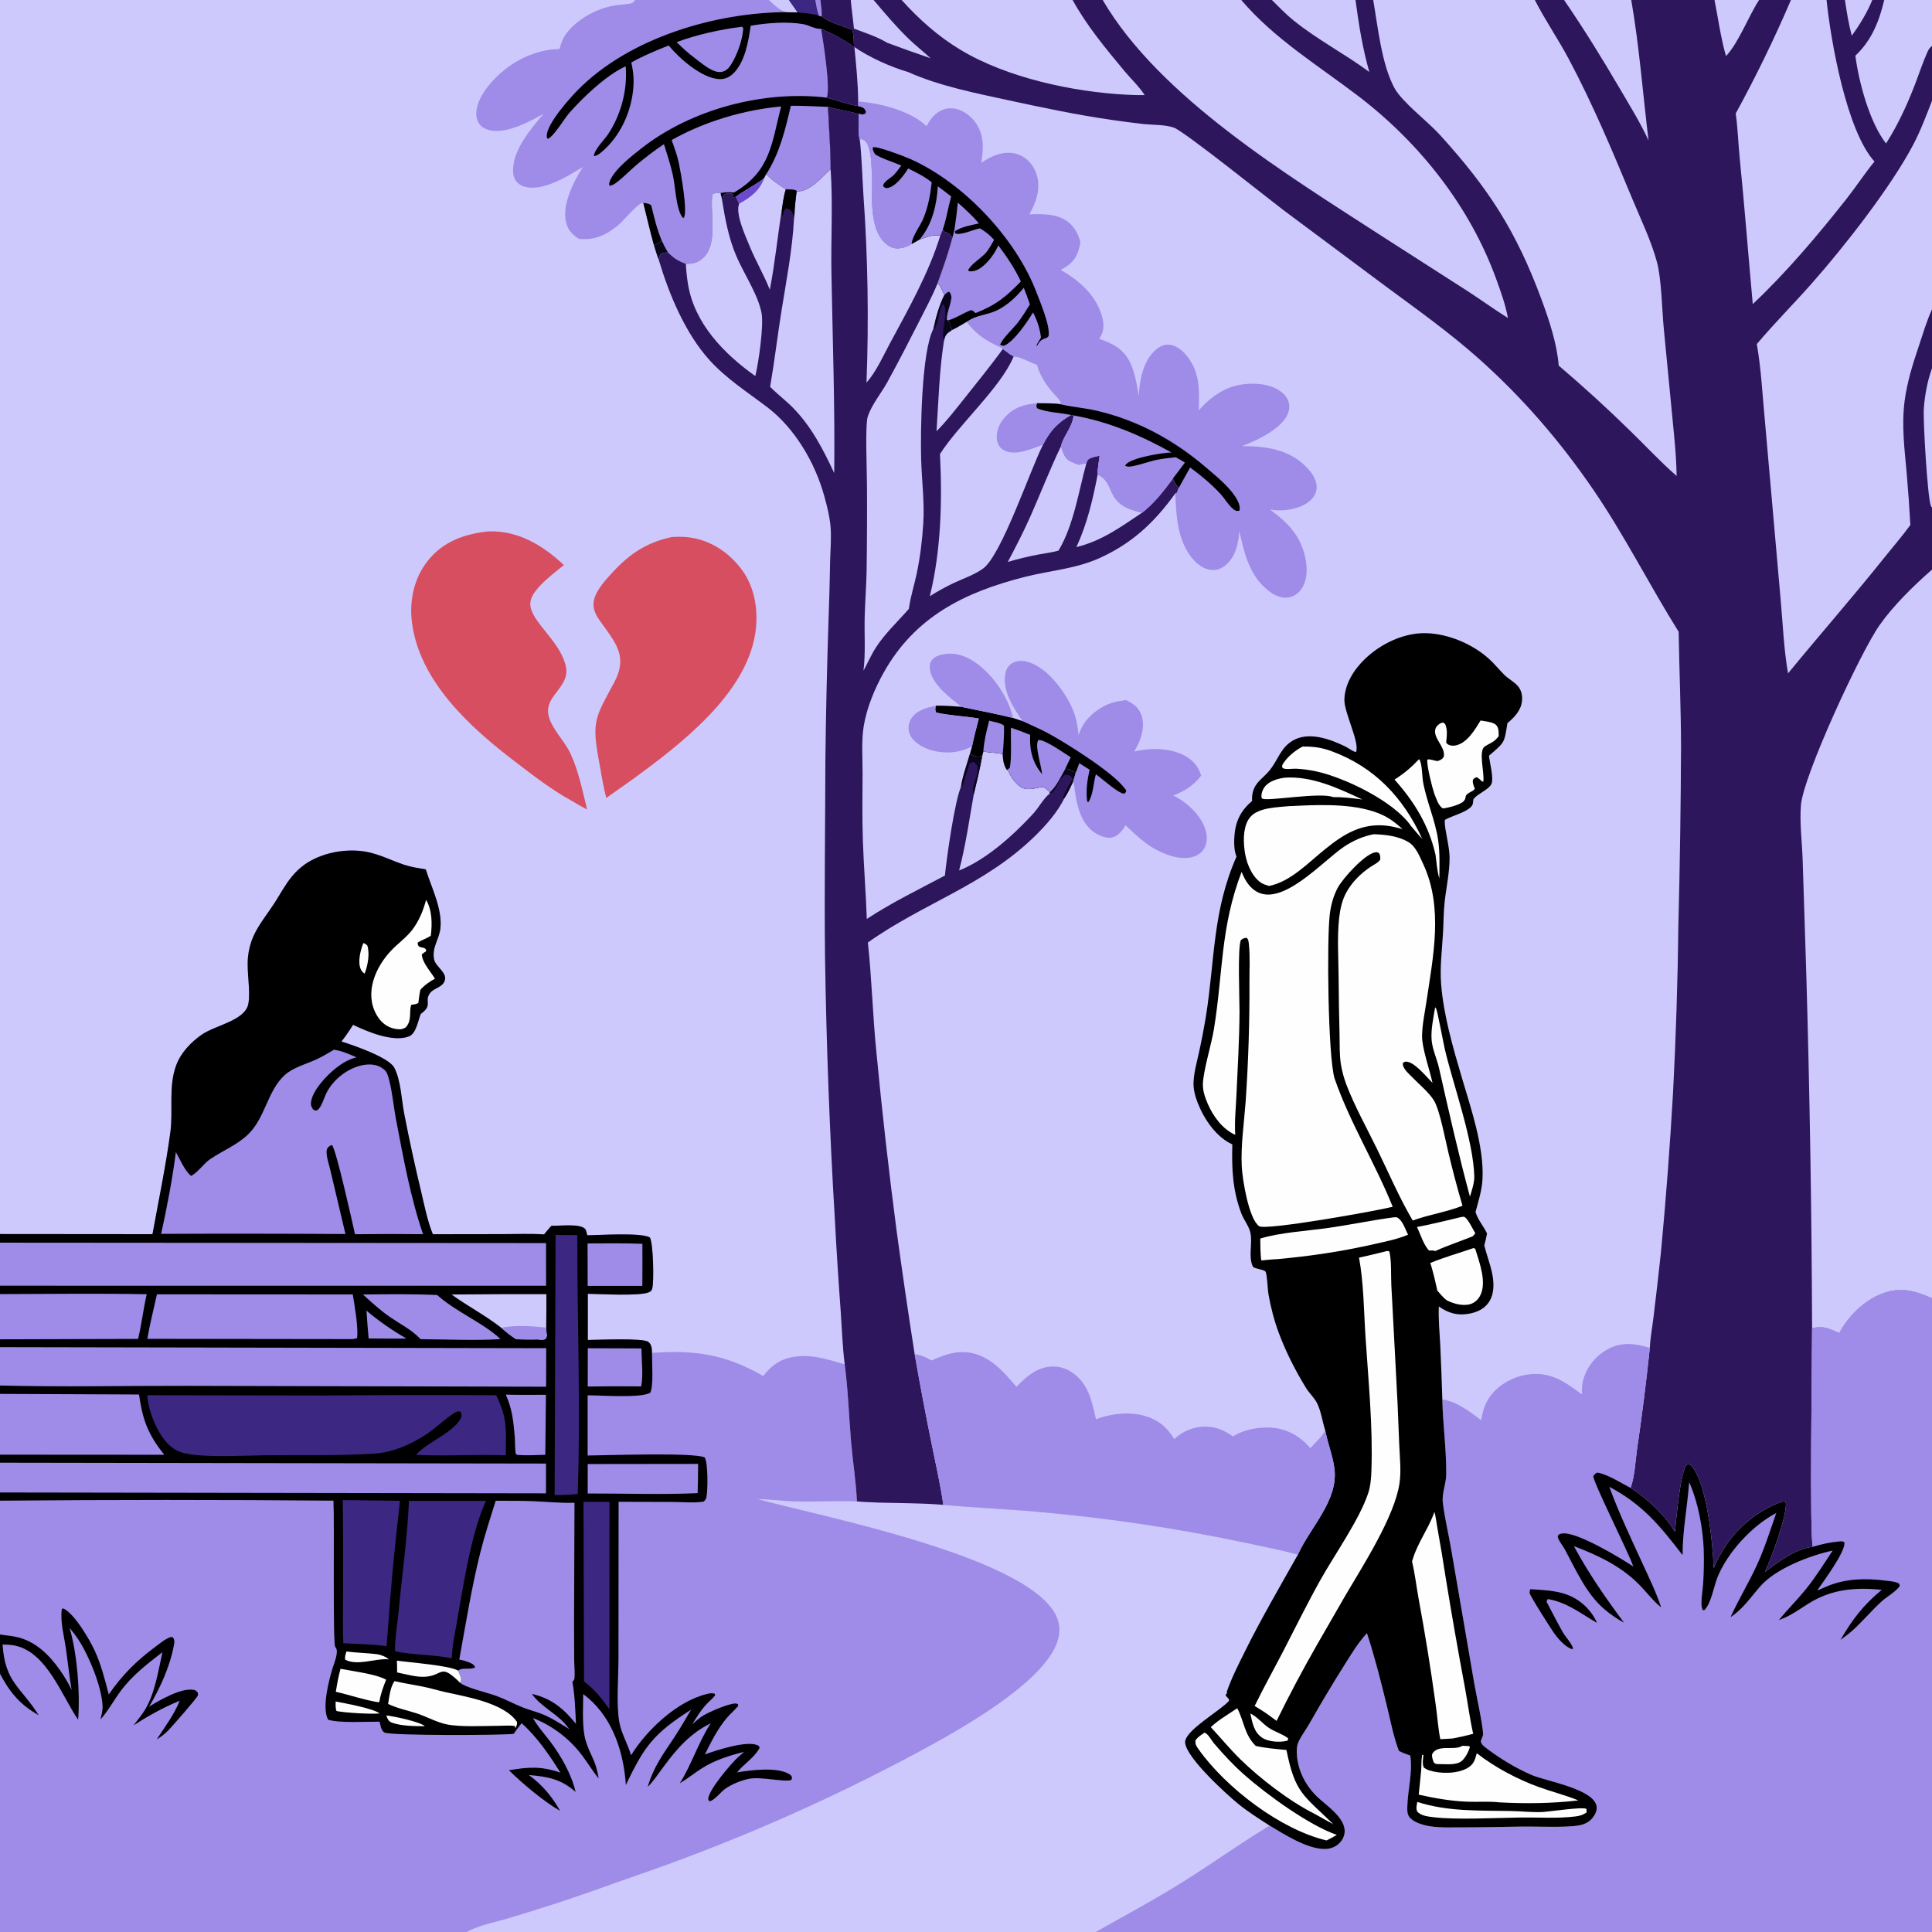 <?xml version="1.0" encoding="utf-8" ?>
<svg xmlns="http://www.w3.org/2000/svg" xmlns:xlink="http://www.w3.org/1999/xlink" width="1024" height="1024">
	<rect width="100%" height="100%" fill="#333333" stroke="none"/>
	<path fill="#CDC9FC" d="M0 0L336.621 0L407.481 0L418.054 0L432.098 0L434.86 0L450.931 0L463.021 0L477.874 0L568.499 0L584.451 0L657.89 0L674.115 0L718.444 0L727.834 0L813.491 0L828.988 0L864.603 0L908.724 0L932.345 0L949.236 0L968.11 0L977.852 0L992.352 0L998.685 0L1024 0L1024 24.381L1024 53.414L1024 163.956L1024 195.207L1024 269.075L1024 301.91L1024 688.117L1024 1024L580.821 1024L247.4 1024L0 1024L0 887.142L0 866.308L0 795.385L0 791.039L0 775.263L0 771.001L0 738.787L0 734.349L0 714.012L0 709.86L0 685.897L0 681.449L0 658.642L0 654.061L0 0Z"/>
	<path fill="#CDC9FC" d="M0 0L336.621 0L407.481 0L418.054 0L432.098 0C432.612 2.804 432.976 5.691 434.062 8.339L435.551 8.697C439.283 11.848 446.968 13.933 451.687 15.77C452.585 18.47 452.467 22.132 452.666 25.008C447.113 20.888 441.534 17.988 435.186 15.275C436.184 21.19 440.362 47.248 438.129 51.738C443.668 53.181 449.242 55.374 454.899 56.22C456.167 56.514 457.562 56.781 458.393 57.899C458.711 58.328 458.895 58.844 459.096 59.332L458.65 60.337C457.212 60.858 456.592 60.623 455.107 60.376C449.744 58.941 444.235 58.081 438.863 56.624C439.25 67.613 440.336 78.759 440.256 89.758C435.624 93.811 429.712 101.274 423.104 101.476C422.817 101.484 422.532 101.423 422.246 101.397L421.799 100.851C420.048 100.466 418.313 100.408 416.527 100.319C412.724 98.007 409.223 95.542 406.125 92.332L404.984 94.521C400.236 98.244 394.856 100.75 390.108 104.275L388.79 104.564C388.717 103.996 388.66 103.426 388.618 102.856C386.938 102.352 385.678 102.195 384.024 103.044C383.396 103.367 383.148 103.687 383.096 104.424C383.074 104.746 383.213 105.334 383.279 105.66L382.681 105.836L381.842 102.311C380.421 102.386 378.728 102.12 377.624 103.034C375.93 112.374 381.503 130.863 371.229 137.846C368.765 139.521 366.408 139.843 363.499 139.842C359.573 138.388 357.05 136.862 354.145 133.82C352.656 133.824 351.779 133.884 350.372 134.472C349.344 135.719 349.309 136.488 349.251 138.021C354.642 156.086 363.144 176.395 375.74 190.519C384.768 200.644 396.044 207.729 406.716 215.87C421.349 227.032 432.01 245.279 436.857 262.841C438.298 268.065 439.683 273.429 440.181 278.834C440.72 284.689 440.144 290.993 439.992 296.885Q439.715 313.25 439.114 329.606Q437.902 365.783 437.475 401.978C437.406 437.009 436.87 472.124 437.278 507.144Q438.338 577.005 442.518 646.749Q443.803 670.934 445.596 695.087C446.219 704.409 446.548 713.839 447.716 723.11C449.52 736.648 449.94 750.632 451.105 764.27C451.997 774.711 453.732 785.356 454.195 795.788C469.388 796.964 484.737 796.3 499.971 797.582C516.391 799.135 532.939 799.769 549.389 801.225Q577.616 803.682 605.639 807.869Q633.662 812.056 661.375 817.958C670.184 819.88 679.235 821.539 687.9 824.018C678.28 841.138 668.35 858.09 659.643 875.699C656.194 882.674 652.67 889.547 650.144 896.926L650.518 896.825C650.243 897.515 650.128 897.745 649.594 898.3C650.031 899.741 651.666 900.108 651.409 901.478C646.91 906.682 627.951 917.187 628.15 923.481C628.402 931.408 650.415 951.298 656.368 956.137C661.594 960.385 667.326 963.989 672.982 967.632C657.521 976.933 642.822 987.526 627.531 997.119C612.313 1006.67 596.454 1015.17 580.821 1024L247.4 1024L0 1024L0 887.142L0 866.308L0 795.385L0 791.039L0 775.263L0 771.001L0 738.787L0 734.349L0 714.012L0 709.86L0 685.897L0 681.449L0 658.642L0 654.061L0 0Z"/>
	<path fill="#9F8BE8" d="M80.819 654.132C84.067 636.193 87.867 618.124 90.295 600.06C91.874 588.313 89.149 575.891 93.414 564.538C95.903 557.91 101.175 552.381 106.926 548.383C114.14 543.369 129.941 540.933 131.613 532.074C132.943 525.024 130.598 515.131 131.461 507.019C131.862 503.24 132.774 499.65 134.337 496.182C137.182 489.867 141.685 484.509 145.418 478.726C148.462 474.009 151.036 469.072 154.599 464.696Q156.092 462.847 157.822 461.217Q159.552 459.588 161.487 458.207C170.334 451.939 183.278 449.535 193.884 451.416C201.082 452.692 207.48 456.112 214.353 458.387C217.98 459.588 221.903 460.149 225.663 460.802C228.671 470.366 234.601 481.978 233.408 492.127C232.692 498.216 228.931 501.783 230.031 508.348C230.736 512.552 237.775 515.671 235.484 520.361C233.99 523.419 230.02 523.756 228.07 526.169C224.532 530.549 229.661 532.621 223.255 537.207C223.181 537.26 223.109 537.317 223.036 537.371C221.499 541.052 220.628 547.821 216.683 549.332C208.268 552.554 194.6 546.762 187.134 543.163C185.211 546.251 183.205 549.154 180.975 552.028C187.26 553.969 206.214 560.503 208.988 565.921C212.511 572.799 212.754 582.567 214.208 590.127Q218.23 610.903 223.183 631.476C224.959 638.947 226.508 647.042 229.415 654.161L266.744 654.105C273.912 654.096 281.221 653.79 288.372 654.251C289.655 652.71 290.899 651.078 292.319 649.662C296.413 649.867 307.115 648.364 310.016 651.255C310.796 652.032 310.936 653.678 311.262 654.726C317.848 654.659 339.529 653.156 344.424 655.857C346.294 658.813 346.671 679.498 345.726 682.801C345.369 684.049 345.174 684.357 344.001 684.897C339.192 687.113 317.914 685.814 311.567 685.753L311.557 710.201C316.456 710.179 340.97 709.034 343.654 711.236C345.492 712.745 345.528 714.892 345.555 717.058C368.394 715.398 384.444 717.836 404.543 729.313C408.966 723.519 413.886 720.106 421.267 719.071C430.703 717.748 438.781 720.599 447.716 723.11C449.52 736.648 449.94 750.632 451.105 764.27C451.997 774.711 453.732 785.356 454.195 795.788C469.388 796.964 484.737 796.3 499.971 797.582C516.391 799.135 532.939 799.769 549.389 801.225Q577.616 803.682 605.639 807.869Q633.662 812.056 661.375 817.958C670.184 819.88 679.235 821.539 687.9 824.018C678.28 841.138 668.35 858.09 659.643 875.699C656.194 882.674 652.67 889.547 650.144 896.926L650.518 896.825C650.243 897.515 650.128 897.745 649.594 898.3C650.031 899.741 651.666 900.108 651.409 901.478C646.91 906.682 627.951 917.187 628.15 923.481C628.402 931.408 650.415 951.298 656.368 956.137C661.594 960.385 667.326 963.989 672.982 967.632C657.521 976.933 642.822 987.526 627.531 997.119C612.313 1006.67 596.454 1015.17 580.821 1024L247.4 1024L0 1024L0 887.142L0 866.308L0 795.385L0 791.039L0 775.263L0 771.001L0 738.787L0 734.349L0 714.012L0 709.86L0 685.897L0 681.449L0 658.642L0 654.061L80.819 654.132Z"/>
	<path d="M80.819 654.132C84.067 636.193 87.867 618.124 90.295 600.06C91.874 588.313 89.149 575.891 93.414 564.538C95.903 557.91 101.175 552.381 106.926 548.383C114.14 543.369 129.941 540.933 131.613 532.074C132.943 525.024 130.598 515.131 131.461 507.019C131.862 503.24 132.774 499.65 134.337 496.182C137.182 489.867 141.685 484.509 145.418 478.726C148.462 474.009 151.036 469.072 154.599 464.696Q156.092 462.847 157.822 461.217Q159.552 459.588 161.487 458.207C170.334 451.939 183.278 449.535 193.884 451.416C201.082 452.692 207.48 456.112 214.353 458.387C217.98 459.588 221.903 460.149 225.663 460.802C228.671 470.366 234.601 481.978 233.408 492.127C232.692 498.216 228.931 501.783 230.031 508.348C230.736 512.552 237.775 515.671 235.484 520.361C233.99 523.419 230.02 523.756 228.07 526.169C224.532 530.549 229.661 532.621 223.255 537.207C223.181 537.26 223.109 537.317 223.036 537.371C221.499 541.052 220.628 547.821 216.683 549.332C208.268 552.554 194.6 546.762 187.134 543.163C185.211 546.251 183.205 549.154 180.975 552.028C187.26 553.969 206.214 560.503 208.988 565.921C212.511 572.799 212.754 582.567 214.208 590.127Q218.23 610.903 223.183 631.476C224.959 638.947 226.508 647.042 229.415 654.161L266.744 654.105C273.912 654.096 281.221 653.79 288.372 654.251C289.655 652.71 290.899 651.078 292.319 649.662C296.413 649.867 307.115 648.364 310.016 651.255C310.796 652.032 310.936 653.678 311.262 654.726C317.848 654.659 339.529 653.156 344.424 655.857C346.294 658.813 346.671 679.498 345.726 682.801C345.369 684.049 345.174 684.357 344.001 684.897C339.192 687.113 317.914 685.814 311.567 685.753L311.557 710.201C316.456 710.179 340.97 709.034 343.654 711.236C345.492 712.745 345.528 714.892 345.555 717.058C345.488 721.93 346.516 734.369 344.655 738.158C339.765 741.159 318.283 739.528 311.464 739.53L311.465 771.46C320.861 771.38 368.248 769.695 373.516 772.495C375.312 775.462 375.179 789.833 374.438 793.436C374.21 794.546 373.788 795.153 372.944 795.874C367.815 796.702 362.05 796.094 356.846 796.061L327.867 795.981L327.798 878.689C327.823 888.7 326.569 903.297 328.237 912.73C329.284 918.647 332.759 924.449 334.471 930.316C342.762 916.921 358.886 901.692 374.574 897.883C375.952 897.548 377.474 897.169 378.824 897.74L379.039 898.534C377.565 900.467 375.686 901.883 374.066 903.669C371.294 906.726 369.07 910.341 366.975 913.882C368.709 912.379 370.489 910.681 372.43 909.456C375.49 907.526 386.486 902.673 390.006 902.898C390.517 902.93 390.716 903.064 391.133 903.263L391.279 904.152C389.35 906.497 387.004 908.405 385.06 910.737C380.272 916.479 376.918 923.193 373.63 929.861C379.697 927.703 395.417 922.501 401.341 924.943C401.786 925.126 401.938 925.267 402.361 925.555C402.632 926.7 402.734 926.229 402.125 927.247C399.377 931.839 394.036 935.193 390.637 939.408C397.667 938.209 412.483 936.282 418.67 940.557C419.424 941.077 419.442 941.357 419.818 942.144L419.484 943.354C416.463 944.861 403.407 941.459 396.814 942.83C392.711 943.684 387.954 945.636 384.517 948.009C382.035 949.723 378.782 954.149 376.14 954.724C375.48 954.043 375.415 954.258 375.418 953.415C375.438 948.782 387.873 934.227 391.599 930.959C391.796 930.786 391.999 930.619 392.196 930.446L394.337 928.546C386.439 930.517 378.739 932.925 371.828 937.353C367.923 939.855 364.292 942.827 360.294 945.174C366.672 935.102 370.098 923.52 376.676 913.405C365.679 918.756 358.429 927.229 351.282 936.964C348.747 940.417 346.352 944.051 343.306 947.08C346.392 936.43 351.552 929.63 357.608 920.509C360.69 915.867 363.39 910.916 366.303 906.162C346.568 918.716 341.497 925.464 331.726 946.114C330.609 929.165 325.065 911.421 311.702 899.95Q310.45 898.89 309.121 897.93C309.105 905.152 308.37 915.848 310.428 922.613C312.9 930.734 315.803 932.735 317.27 942.587C314.181 938.82 311.728 934.686 308.821 930.8Q307.573 929.11 306.209 927.511Q304.846 925.912 303.374 924.413Q301.902 922.913 300.329 921.52Q298.755 920.128 297.089 918.848Q295.422 917.569 293.669 916.409Q291.917 915.25 290.088 914.216Q288.259 913.182 286.362 912.278Q284.465 911.375 282.509 910.606C284.906 914.995 288.415 918.837 291.441 922.807C297.228 930.401 302.922 940.379 305.07 949.725C297.34 942.938 290.281 941.609 280.273 940.805C287.231 945.722 292.717 952.352 296.835 959.769C288.133 954.799 276.901 945.272 269.733 938.282C280.128 936.496 286.863 936.041 297.041 939.546C291.204 930.227 284.718 920.68 276.473 913.337C275.044 915.177 273.567 916.988 272.305 918.947C267.258 919.794 206.856 920.019 203.747 918.258C202.026 917.283 201.611 914.262 201.192 912.522C194.381 912.463 179.791 913.385 173.896 911.464C170.498 905.089 174.303 890.683 176.292 884.148C177.075 881.577 179.481 875.942 178.153 873.56C178.019 873.32 177.801 873.135 177.662 872.897C176.334 870.631 177.312 804.948 176.737 795.372Q88.369 794.603 0 795.385L0 791.039L0 775.263L0 771.001L0 738.787L0 734.349L0 714.012L0 709.86L0 685.897L0 681.449L0 658.642L0 654.061L80.819 654.132Z"/>
	<path fill="#9F8BE8" d="M0 658.642L289.416 658.853L289.44 681.468L0 681.449L0 658.642Z"/>
	<path fill="#9F8BE8" d="M0 714.012L289.513 714.571L289.446 734.99L98.459 734.529C65.699 734.477 32.739 735.187 0 734.349L0 714.012Z"/>
	<path fill="#9F8BE8" d="M0 775.263L289.385 775.72L289.376 791.503L0 791.039L0 775.263Z"/>
	<path fill="#9F8BE8" d="M0 738.787L73.681 739.112C75.588 752.527 78.435 760.354 87.083 771.057L0 771.001L0 738.787Z"/>
	<path fill="#9F8BE8" d="M0 685.897C25.905 685.81 51.86 685.498 77.761 685.967C75.959 693.811 75.075 701.824 73.199 709.651L0 709.86L0 685.897Z"/>
	<path fill="#9F8BE8" d="M176.986 556.376C181.045 556.855 185.216 558.827 188.958 560.386C184.763 561.478 181.481 563.428 178.104 566.071C173.258 569.862 165.33 578.138 164.815 584.5C164.682 586.144 165.213 587.039 166.196 588.288C167.731 588.822 168.109 588.743 169.219 587.372C170.705 585.537 171.599 582.448 172.563 580.277C175.514 573.633 181.747 568.132 188.589 565.57C192.518 564.099 197.528 563.468 201.409 565.421C202.889 566.166 204.562 567.492 205.194 569.058C207.51 574.801 208.625 586.719 209.904 593.376C213.772 613.521 217.548 634.728 224.229 654.143Q206.189 653.944 188.15 654.169C186.754 647.82 178.062 608.805 175.948 606.893C174.802 607.267 174.13 607.645 173.483 608.723C172.216 610.834 174.306 616.997 174.904 619.414L183.095 654.064Q134.246 653.753 85.396 653.978C88.558 639.773 91.342 625.065 93.222 610.633C95.327 614.385 97.988 620.648 101.307 623.269C105.177 621.199 107.819 616.748 111.542 614.26C118.047 609.911 125.461 606.911 131.233 601.496C140.704 592.61 141.638 578.116 151.015 569.718C155.457 565.741 162.314 563.982 167.696 561.493C170.901 560.011 173.949 558.172 176.986 556.376Z"/>
	<path fill="#9F8BE8" d="M262.723 795.455C269.261 795.481 275.847 795.376 282.378 795.647C289.858 795.958 296.963 796.731 304.498 796.497L304.262 859.935L304.325 879.621C304.358 882.802 304.78 886.317 304.5 889.465C304.426 890.293 303.897 890.847 303.39 891.458C304.737 898.814 304.903 906.231 305.265 913.684C298.831 905.675 292.117 900.051 281.936 897.837C286.841 904.859 295.476 908.273 300.753 915.196L301.361 915.986C301.482 916.147 301.599 916.31 301.718 916.472C297.434 913.837 293.182 911.037 288.562 909.015C284.74 907.343 280.65 906.403 276.784 904.861C272.21 903.037 267.875 900.647 263.25 898.929C258.897 897.312 246.604 894.428 243.881 891.912C244.017 891.633 244.199 891.372 244.291 891.075C244.793 889.443 243.409 886.965 242.766 885.449C242.95 885.336 243.13 885.217 243.318 885.11C245.753 883.728 249.366 885.157 251.868 883.708C251.187 882.162 249.986 881.625 248.442 881.021C246.793 880.377 245.167 879.906 243.431 879.576C246.856 860.787 249.897 841.557 254.54 823.035C256.865 813.757 259.861 804.58 262.723 795.455Z"/>
	<path fill="#3C2782" d="M78.06 739.488L170.781 739.644Q216.87 739.262 262.96 739.489C269.102 751.885 268.177 757.835 268.068 771.37C252.262 770.674 236.317 771.941 220.552 771.102C226.295 764.306 239.701 759.729 244.028 752.109C244.806 750.739 244.693 749.853 244.277 748.39C242.797 747.341 240.962 748.841 239.618 749.724C235.916 752.157 232.573 755.339 229.029 758.016C220.585 764.397 209.058 769.812 198.388 770.471C179.652 771.628 160.564 771.131 141.789 771.3C130.312 771.403 111.68 772.505 100.769 770.812C96.507 770.15 93.1 769.085 89.852 766.087C83.43 760.16 78.568 747.984 78.06 739.488Z"/>
	<path fill="#3C2782" d="M216.776 795.499L257.573 795.51C248.75 814.479 244.627 847.323 240.566 868.576C239.982 872.047 239.607 875.405 239.445 878.921C229.568 876.924 219.272 877.271 209.37 875.23C209.269 868.306 210.619 860.942 211.274 854.019C213.109 834.597 215.882 814.963 216.776 795.499Z"/>
	<path fill="#9F8BE8" d="M83.187 686.022L186.979 686.08C187.968 692.156 189.987 703.521 189.258 709.192C187.571 709.951 185.643 709.76 183.825 709.752L78.112 709.612C79.397 701.763 81.484 693.807 83.187 686.022Z"/>
	<path fill="#3C2782" d="M181.693 795.079L212.023 795.443C209.297 818.666 207.026 842.287 205.437 865.616C205.17 867.906 205.051 870.228 204.87 872.528C197.32 871.378 189.576 871.427 181.955 870.937C181.564 862.297 181.833 853.544 181.842 844.892Q181.97 819.985 181.693 795.079Z"/>
	<path fill="#3C2782" d="M294.466 654.53L305.985 654.637C305.916 700.342 307.793 746.17 306.202 791.862C302.107 792.256 298.081 792.437 293.967 792.455L294.466 654.53Z"/>
	<path fill="#3C2782" d="M309.267 796.007L323.04 795.998L322.994 905.891C319.329 900.752 314.736 894.905 309.539 891.259L309.267 796.007Z"/>
	<path fill="#FEFEFE" d="M225.844 476.944C229.106 482.427 229.103 489.827 228.342 495.928C226.118 497.522 223.543 498.101 221.355 499.641C221.501 503.129 223.968 501.306 225.812 503.194L225.778 504.259C224.981 504.738 224.275 505.218 223.562 505.817C223.765 510.187 228.29 515.013 230.545 518.718C227.554 520.388 225.086 522.039 222.806 524.634C222.291 526.892 222.046 529.204 221.745 531.499C220.881 532.321 219.254 532.326 218.078 532.545C216.784 534.831 218.122 539.246 216.31 542.714C215.222 544.797 214.705 544.874 212.519 545.539Q210.342 545.583 208.236 545.028C204.329 543.975 201.483 541.253 199.535 537.796C193.038 526.264 198.998 512.533 207.425 503.72C211.036 499.944 215.406 496.921 218.58 492.724C222.143 488.013 224.32 482.603 225.844 476.944Z"/>
	<path fill="#9F8BE8" d="M192.385 686.113C205.447 685.942 218.651 685.801 231.7 686.384C241.963 695.567 256.464 701.263 265.277 709.772C251.339 710.619 236.938 709.862 222.96 709.804C222.83 709.672 222.701 709.539 222.569 709.41C222.349 709.194 222.124 708.984 221.905 708.767C217.565 704.475 211.926 701.659 206.916 698.21C201.708 694.626 197.021 690.394 192.385 686.113Z"/>
	<path fill="#9F8BE8" d="M311.498 775.969L370.006 775.9Q370.014 783.648 369.775 791.393C350.474 792.288 330.842 791.53 311.5 791.583L311.498 775.969Z"/>
	<path fill="#FEFEFE" d="M209.052 891.032C213.966 892.121 218.911 892.946 223.852 893.893C227.908 894.671 231.834 895.9 235.857 896.809C247.086 899.346 267.13 902.518 274.017 912.667C274.17 914.24 273.809 914.645 273.116 916.03L272.893 914.804C270.097 914.403 267.038 914.707 264.209 914.719C256.391 914.753 244.236 915.452 236.867 913.973C231.592 912.914 226.39 909.971 221.254 908.258C216.098 906.538 210.627 905.493 205.714 903.133C206.371 899.056 206.77 894.563 209.052 891.032Z"/>
	<path fill="#CDC9FC" d="M239.35 686.114Q264.468 685.892 289.586 685.938Q289.63 694.803 289.497 703.668C289.556 704.999 289.542 706.347 289.873 707.644C289.661 708.395 289.667 709.418 288.897 709.777C287.689 710.341 286.078 710.012 284.781 709.907C281.078 710.028 277.364 709.907 273.659 709.84C270.704 708.038 268.267 706.063 265.692 703.755C257.403 697.227 247.88 692.319 239.35 686.114Z"/>
	<path fill="#9F8BE8" d="M265.692 703.755C273.317 702.203 281.819 702.847 289.497 703.668C289.556 704.999 289.542 706.347 289.873 707.644C289.661 708.395 289.667 709.418 288.897 709.777C287.689 710.341 286.078 710.012 284.781 709.907C281.078 710.028 277.364 709.907 273.659 709.84C270.704 708.038 268.267 706.063 265.692 703.755Z"/>
	<path fill="#9F8BE8" d="M311.429 659.042C321.103 659.028 330.816 658.838 340.481 659.252C340.574 666.676 340.466 674.112 340.45 681.537L311.477 681.541L311.429 659.042Z"/>
	<path fill="#9F8BE8" d="M311.549 714.592L339.975 714.692C340.015 720.616 341.041 729.243 339.832 734.82Q325.671 734.66 311.51 734.89L311.549 714.592Z"/>
	<path fill="#9F8BE8" d="M268.061 739.186C275.153 739.382 282.267 739.277 289.363 739.271L289.026 771.085C284.138 771.199 279.17 771.53 274.293 771.149C274.014 770.979 273.651 770.902 273.456 770.641C272.962 769.98 272.983 763.458 272.876 762.14C272.214 753.918 271.551 746.782 268.061 739.186Z"/>
	<path fill="#FEFEFE" d="M180.473 884.492C187.068 885.807 198.932 887.183 204.662 890.258C203.129 894.078 201.766 897.808 201.087 901.878L200.597 902.233C193.075 901.057 185.467 898.399 178.001 896.675C178.662 892.565 179.36 888.506 180.473 884.492Z"/>
	<path fill="#FEFEFE" d="M210.367 880.172C216.993 881.16 238.076 882.652 242.766 885.449C243.409 886.965 244.793 889.443 244.291 891.075C244.199 891.372 244.017 891.633 243.881 891.912C233.103 881.304 235.171 887.966 225.556 888.697C220.765 889.061 215.191 887.374 210.484 886.429C210.526 884.347 210.422 882.254 210.367 880.172Z"/>
	<path fill="#9F8BE8" d="M194.239 694.675C200.877 700.29 207.847 705.077 215.353 709.439C208.712 709.584 202.037 709.429 195.392 709.414Q194.705 702.053 194.239 694.675Z"/>
	<path fill="#FEFEFE" d="M183.64 875.332C189.027 876.027 194.457 876.089 199.822 876.764C201.654 876.994 204.937 878.186 206.126 879.644L205.397 879.431C198.662 879.027 189.41 883.048 182.984 879.68C182.609 878.043 183.181 876.93 183.64 875.332Z"/>
	<path fill="#FEFEFE" d="M177.883 901.84C182.607 902.717 197.862 905.503 201.223 908.165C196.418 908.597 183.142 907.843 178.375 906.892C177.733 905.424 177.913 903.441 177.883 901.84Z"/>
	<path fill="#FEFEFE" d="M192.588 499.841C193.55 500.154 193.983 500.467 194.693 501.183C196.092 505.481 194.906 511.891 193.266 516.037C192.281 515.414 191.689 514.76 191.207 513.7C189.468 509.873 191.086 503.568 192.588 499.841Z"/>
	<path fill="#FEFEFE" d="M204.733 909.246C208.22 909.486 223.191 912.733 225.14 914.936C219.863 914.883 212.512 914.869 207.591 912.989C205.82 912.312 205.385 910.863 204.733 909.246Z"/>
	<path fill="#CDC9FC" d="M401.682 794.599C408.23 794.573 414.892 795.637 421.476 795.784C432.38 796.028 443.291 795.381 454.195 795.788C469.388 796.964 484.737 796.3 499.971 797.582C516.391 799.135 532.939 799.769 549.389 801.225Q577.616 803.682 605.639 807.869Q633.662 812.056 661.375 817.958C670.184 819.88 679.235 821.539 687.9 824.018C678.28 841.138 668.35 858.09 659.643 875.699C656.194 882.674 652.67 889.547 650.144 896.926L650.518 896.825C650.243 897.515 650.128 897.745 649.594 898.3C650.031 899.741 651.666 900.108 651.409 901.478C646.91 906.682 627.951 917.187 628.15 923.481C628.402 931.408 650.415 951.298 656.368 956.137C661.594 960.385 667.326 963.989 672.982 967.632C657.521 976.933 642.822 987.526 627.531 997.119C612.313 1006.67 596.454 1015.17 580.821 1024L247.4 1024C253.487 1020.47 262.391 1018.83 269.132 1016.84Q280.215 1013.5 291.237 1009.97C305.764 1005.39 320.126 1000.05 334.515 995.027Q354.164 988.307 373.523 980.79Q392.881 973.273 411.916 964.972Q430.952 956.67 449.632 947.598Q468.312 938.526 486.606 928.698C506.603 917.959 554.429 891.702 560.747 869.111C562.104 864.259 561.597 859.381 559.085 854.994C541.646 824.529 436.577 804.021 401.682 794.599Z"/>
	<path d="M37.952 895.662C36.702 888.389 35.976 881.062 34.928 873.761C33.969 867.09 31.893 859.814 32.741 853.065L33.286 852.422C39.077 854.548 47.621 869.245 50.177 874.82C53.594 882.274 55.598 890.198 57.639 898.107C64.762 887.833 72.089 880.453 82.137 872.992C84.752 871.05 87.331 868.839 90.394 867.66L91.588 867.773C92.534 869.09 92.531 869.992 92.247 871.584C90.179 883.157 84.963 894.503 79.043 904.551C84.428 901.215 95.997 894.476 102.533 895.657C103.892 895.902 104.042 896.148 104.85 897.169C104.857 897.657 105.006 898.164 104.87 898.632C104.491 899.938 91.11 915.179 89.281 917.049C87.354 919.017 85.411 920.536 83.035 921.943C87.318 915.446 92.355 908.681 95.249 901.426C86.534 904.988 78.703 909.38 70.782 914.446C72.943 911.639 75.337 908.791 77.13 905.734C82.194 897.097 83.918 885.408 86.105 875.679C77.98 881.982 70.053 887.999 63.893 896.364C60.305 901.237 57.285 906.838 53.286 911.339C53.764 909.117 54.466 906.621 54.374 904.345C53.958 894.077 47.178 877.637 41.561 869.039C40.153 866.884 38.512 864.864 36.91 862.852C40.925 876.74 42.533 896.985 41.406 911.49C32.628 898.634 24.833 875.759 7.913 872.192C5.761 871.739 3.562 871.673 1.372 871.609C2.615 891.756 11.075 894.097 20.506 909.086C10.7 903.592 5.186 896.955 0 887.142L0 866.308C3.1 866.836 6.366 867.022 9.406 867.775C18.951 870.137 25.965 877.024 31.521 884.841Q35.192 889.981 37.952 895.662Z"/>
	<path fill="#9F8BE8" d="M336.621 0L407.481 0L418.054 0L432.098 0C432.612 2.804 432.976 5.691 434.062 8.339L435.551 8.697C439.283 11.848 446.968 13.933 451.687 15.77C452.585 18.47 452.467 22.132 452.666 25.008C447.113 20.888 441.534 17.988 435.186 15.275C436.184 21.19 440.362 47.248 438.129 51.738C443.668 53.181 449.242 55.374 454.899 56.22C456.167 56.514 457.562 56.781 458.393 57.899C458.711 58.328 458.895 58.844 459.096 59.332L458.65 60.337C457.212 60.858 456.592 60.623 455.107 60.376C449.744 58.941 444.235 58.081 438.863 56.624C439.25 67.613 440.336 78.759 440.256 89.758C435.624 93.811 429.712 101.274 423.104 101.476C422.817 101.484 422.532 101.423 422.246 101.397L421.799 100.851C420.048 100.466 418.313 100.408 416.527 100.319C412.724 98.007 409.223 95.542 406.125 92.332L404.984 94.521C400.236 98.244 394.856 100.75 390.108 104.275L388.79 104.564C388.717 103.996 388.66 103.426 388.618 102.856C386.938 102.352 385.678 102.195 384.024 103.044C383.396 103.367 383.148 103.687 383.096 104.424C383.074 104.746 383.213 105.334 383.279 105.66L382.681 105.836L381.842 102.311C380.421 102.386 378.728 102.12 377.624 103.034C375.93 112.374 381.503 130.863 371.229 137.846C368.765 139.521 366.408 139.843 363.499 139.842C359.573 138.388 357.05 136.862 354.145 133.82C352.78 131.861 351.791 129.594 350.719 127.462C348.214 121.374 346.708 115.262 345.202 108.874C344.159 107.795 342.38 107.747 340.91 107.448C338.137 107.458 330.7 116.866 327.759 119.268C321.246 124.588 315.394 127.458 306.821 126.597C303.266 124.218 300.946 121.938 299.979 117.63C297.878 108.269 304.059 96.104 308.961 88.516C301.827 92.76 294.14 97.641 285.838 99.135C282.278 99.776 277.849 99.708 274.863 97.373C272.983 95.903 272.17 93.784 272 91.455C271.171 80.108 281.281 68.356 288.117 60.345C281.315 64.07 273.189 68.465 265.363 69.286C261.926 69.646 257.866 69.247 255.155 66.881C253.393 65.344 252.546 63.065 252.459 60.767C252.197 53.916 257.355 46.803 261.887 42.048C270.966 32.524 283.312 26.26 296.548 25.981C297.473 22.605 298.381 20.026 300.585 17.215C305.96 10.362 315.386 5.069 323.853 3.269C327.058 2.587 330.308 2.465 333.536 1.988C335.321 1.724 335.482 1.445 336.621 0Z"/>
	<path d="M351.903 76.43C346.778 79.768 341.872 83.653 337.161 87.549C334.394 89.838 327.577 96.803 324.765 97.979C324.392 98.135 323.962 98.069 323.56 98.114L323.771 97.772L323.95 98.462L323.297 98.54L322.803 97.702C323.608 91.296 334.857 82.662 339.689 78.844C366.242 57.869 404.675 47.768 438.129 51.738C443.668 53.181 449.242 55.374 454.899 56.22C456.167 56.514 457.562 56.781 458.393 57.899C458.711 58.328 458.895 58.844 459.096 59.332L458.65 60.337C457.212 60.858 456.592 60.623 455.107 60.376C449.744 58.941 444.235 58.081 438.863 56.624C439.25 67.613 440.336 78.759 440.256 89.758C435.624 93.811 429.712 101.274 423.104 101.476C422.817 101.484 422.532 101.423 422.246 101.397L421.799 100.851C420.048 100.466 418.313 100.408 416.527 100.319C412.724 98.007 409.223 95.542 406.125 92.332L404.984 94.521C400.236 98.244 394.856 100.75 390.108 104.275L388.79 104.564C388.717 103.996 388.66 103.426 388.618 102.856C386.938 102.352 385.678 102.195 384.024 103.044C383.396 103.367 383.148 103.687 383.096 104.424C383.074 104.746 383.213 105.334 383.279 105.66L382.681 105.836L381.842 102.311C384.302 101.829 386.559 101.822 389.045 102.039L389.437 101.809C408.494 90.512 408.961 75.999 414.014 56.405C394.159 58.29 373.424 64.384 355.978 74.242C357.433 78.226 358.939 82.311 359.807 86.469C360.816 91.303 364.608 112.189 362.434 115.509L361.709 115.234C358.212 110.509 357.985 98.484 356.531 92.351C355.259 86.989 353.593 81.672 351.903 76.43Z"/>
	<path fill="#9F8BE8" d="M419.173 56.051C425.729 56.036 432.311 56.392 438.863 56.624C439.25 67.613 440.336 78.759 440.256 89.758C435.624 93.811 429.712 101.274 423.104 101.476C422.817 101.484 422.532 101.423 422.246 101.397L421.799 100.851C420.048 100.466 418.313 100.408 416.527 100.319C412.724 98.007 409.223 95.542 406.125 92.332C413.391 80.837 416.075 69.063 419.173 56.051Z"/>
	<path d="M418.054 0L432.098 0C432.612 2.804 432.976 5.691 434.062 8.339L435.551 8.697C439.283 11.848 446.968 13.933 451.687 15.77C452.585 18.47 452.467 22.132 452.666 25.008C447.113 20.888 441.534 17.988 435.186 15.275C431.955 15.503 428.908 13.351 425.713 12.794C417.014 11.278 406.56 12.186 397.893 13.621C396.687 21.968 394.841 33.242 388.334 39.249C386.269 41.155 383.775 42.111 380.96 41.916C371.722 41.274 360.039 30.941 354.412 24.098C347.648 26.794 340.953 29.524 334.604 33.118C335.375 36.608 335.897 40.017 335.825 43.596C335.567 56.453 330.118 70.11 320.64 78.973C319.19 80.329 316.698 82.782 314.727 82.708C315.319 78.794 320.136 74.371 322.361 71.029C329.206 60.744 332.653 47.418 331.632 35.146C321.503 39.687 309.097 51.519 301.796 59.796C298.91 63.068 293.897 71.86 290.458 73.582L289.928 73.148C289.783 72.491 289.753 72.522 289.795 71.729C290.141 65.228 302.138 51.836 306.534 47.417C333.809 19.996 378.992 6.618 417.066 6.422L422.664 6.563L418.054 0Z"/>
	<path fill="#3C2782" d="M418.054 0L432.098 0C432.612 2.804 432.976 5.691 434.062 8.339C430.364 7.232 426.494 6.884 422.664 6.563L418.054 0Z"/>
	<path fill="#9F8BE8" d="M393.126 14.196L393.512 14.272L393.952 15.232C393.442 21.435 390.79 28.942 387.495 34.214C386.281 36.154 384.755 37.71 382.423 38.132C377.875 38.955 371.675 33.319 368.3 30.836C364.839 28.23 361.682 25.416 358.644 22.332C369.155 18.37 381.976 15.567 393.126 14.196Z"/>
	<path fill="#CDC9FC" d="M407.481 0L418.054 0L422.664 6.563L417.066 6.422C413.118 5.74 410.443 2.547 407.481 0Z"/>
	<path d="M340.91 107.448C342.38 107.747 344.159 107.795 345.202 108.874C346.708 115.262 348.214 121.374 350.719 127.462C349.414 128.375 348.066 129.479 346.629 130.15C344.528 122.634 342.773 115.026 340.91 107.448Z"/>
	<path fill="#09061B" d="M350.719 127.462C351.791 129.594 352.78 131.861 354.145 133.82C352.656 133.824 351.779 133.884 350.372 134.472C349.344 135.719 349.309 136.488 349.251 138.021C348.235 135.446 347.454 132.791 346.629 130.15C348.066 129.479 349.414 128.375 350.719 127.462Z"/>
	<path fill="#D74E60" d="M356.092 284.642C359.25 284.431 362.459 284.439 365.599 284.871C376.94 286.43 386.61 292.996 393.318 302.144C400.317 311.691 402.114 324.489 400.267 335.989C395.083 368.27 360.594 394.556 335.781 412.729L321.382 422.922C319.605 416.62 318.698 409.859 317.481 403.42C313.48 382.244 315.604 380.123 325.463 361.863C332.489 348.851 327.259 341.897 319.553 331.249C317.7 328.69 315.74 326.147 314.912 323.039C313.86 319.095 315.319 315.567 317.408 312.25C319.506 308.922 322.339 305.85 325.012 302.98C334.053 293.274 343.093 287.398 356.092 284.642Z"/>
	<path fill="#D74E60" d="M258.32 281.7C258.674 281.672 259.028 281.636 259.383 281.628C274.959 281.301 287.936 289.178 298.884 299.517C293.737 303.65 286.811 308.825 283.121 314.27C281.473 316.703 280.598 319.449 281.348 322.365C283.647 331.303 297.876 341.234 300.06 354.006C301.206 360.712 295.612 365.374 292.416 370.508C290.704 373.257 290.011 376.249 290.785 379.433C292.478 386.392 299.134 392.559 302.248 399.152C306.649 408.467 308.712 419.064 311.165 429.028C308.206 427.551 305.376 425.83 302.52 424.165C292.179 418.5 282.271 410.75 272.903 403.612C249.282 385.616 222.361 361.203 218.354 330.01C216.877 318.505 219.349 306.603 226.614 297.377C234.661 287.158 245.765 283.114 258.32 281.7Z"/>
	<path fill="#2D165B" d="M432.098 0L434.86 0L450.931 0L463.021 0L477.874 0L568.499 0L584.451 0L657.89 0L674.115 0L718.444 0L727.834 0L813.491 0L828.988 0L864.603 0L908.724 0L932.345 0L949.236 0L968.11 0L977.852 0L992.352 0L998.685 0L1024 0L1024 24.381L1024 53.414L1024 163.956L1024 195.207L1024 269.075L1024 301.91L1024 688.117C1014.89 684.049 1007.16 681.99 997.489 685.676C987.884 689.336 979.626 697.638 974.827 706.598C969.603 704.197 966.244 702.461 960.44 704.048C960.452 719.669 959.006 816.427 960.881 819.843C951.514 820.89 942.821 827.692 935.464 833.135C938.439 826.744 947.646 802.418 946.428 796.209L945.575 795.814C944.477 795.955 943.621 796.225 942.597 796.644C926.564 803.208 914.949 815.284 908.297 831.202C907.797 818.444 904.816 785.983 896.425 776.954C895.611 776.078 895.428 776.095 894.306 776.071C890.479 779.363 888.491 805.706 887.755 811.933C882.447 803.013 872.956 794.107 864.24 788.622C866.457 782.68 866.73 774.803 867.623 768.48Q871.608 741.505 874.45 714.385C874.679 709.061 875.737 703.576 876.376 698.271Q878.481 681.039 880.333 663.777Q884.311 621.614 886.737 579.334Q889.057 534.821 889.574 490.251Q890.801 442.748 890.989 395.229C890.924 375.138 890.046 354.955 889.717 334.848C874.131 309.959 861.033 283.716 844.391 259.42C826.909 233.898 807.173 210.975 784.059 190.347C768.75 176.684 751.89 164.597 735.379 152.444L680.211 111.344C671.273 104.573 627.944 69.789 622.24 67.687C617.656 65.998 611.016 66.262 606.073 65.74C600.347 65.135 594.685 64.351 588.988 63.523C570.578 60.845 552.799 57.1 534.625 53.17C517.475 49.461 497.869 45.548 481.83 38.409L481.412 38.218C472.117 35.506 460.785 30.409 452.855 24.944C453.79 34.531 454.777 44.148 454.86 53.789L454.899 56.22C449.242 55.374 443.668 53.181 438.129 51.738C440.362 47.248 436.184 21.19 435.186 15.275C441.534 17.988 447.113 20.888 452.666 25.008C452.467 22.132 452.585 18.47 451.687 15.77C446.968 13.933 439.283 11.848 435.551 8.697L434.062 8.339C432.976 5.691 432.612 2.804 432.098 0Z"/>
	<path fill="#CDC9FC" d="M1024 301.91L1024 688.117C1014.89 684.049 1007.16 681.99 997.489 685.676C987.884 689.336 979.626 697.638 974.827 706.598C969.603 704.197 966.244 702.461 960.44 704.048Q960.1 610.168 957.373 516.328L955.429 455.288C955.11 446.031 953.769 435.89 954.534 426.705C955.835 411.068 986.018 345.785 996.253 331.275C1003.71 320.708 1014.29 310.427 1024 301.91Z"/>
	<path fill="#CDC9FC" d="M727.834 0L813.491 0C818.915 10.618 825.777 20.59 831.41 31.146C844.218 55.151 854.872 80.611 865.302 105.73C869.745 116.432 875.154 127.596 878.187 138.785C880.666 147.93 880.885 164.304 881.855 174.283L886.252 219.796C887.277 230.624 888.493 241.378 888.647 252.26C880.016 244.758 872.164 236.236 863.951 228.274Q845.651 210.364 826.144 193.777C825.254 182.181 821.041 169.556 817.012 158.668C803.616 122.469 789.001 99.873 763.025 71.314C756.724 64.386 743.151 54.106 739.118 46.702C732.256 34.102 730.312 14.242 727.834 0Z"/>
	<path fill="#CDC9FC" d="M1024 53.414L1024 163.956C1021.15 170.191 1019.15 177.036 1016.97 183.542C1013.77 193.104 1010.77 202.621 1009.47 212.666C1007.8 225.631 1009.47 238.162 1010.61 251.077Q1011.78 264.646 1012.53 278.245C1008.31 284.07 1003.47 289.617 998.975 295.245C982.274 316.169 964.651 336.223 947.699 356.908C945.466 344.133 944.949 330.837 943.788 317.91L935.434 223.002C934.133 209.542 933.485 195.677 931.148 182.358C940.328 171.481 950.495 161.253 959.954 150.59C977.213 131.134 1002.29 99.093 1014.11 76.582C1018.01 69.148 1020.96 61.227 1024 53.414Z"/>
	<path fill="#CDC9FC" d="M584.451 0L657.89 0C675.585 20.807 698.856 34.79 720.298 51.212C752.609 75.959 779.042 109.469 793.007 147.853C795.443 154.547 797.968 161.523 799.232 168.54C792.016 164.026 785.068 158.969 777.919 154.331L732.234 125.033C682.673 92.906 614.563 51.574 584.451 0Z"/>
	<path fill="#CDC9FC" d="M949.236 0L968.11 0C970.375 21.873 978.759 69.445 993.515 85.605C988.318 91.929 983.833 98.865 978.761 105.302C963.772 124.327 946.624 144.627 929 161.173C926.645 135.316 924.652 109.422 922.062 83.589C921.285 75.843 921.075 67.847 919.962 60.165Q936.044 30.785 949.236 0Z"/>
	<path fill="#CDC9FC" d="M477.874 0L568.499 0C576.079 13.772 585.996 25.619 595.998 37.674C599.522 41.92 603.726 45.778 606.716 50.42Q601.946 50.475 597.184 50.204C568.561 48.716 533.499 41.211 508.803 26.244C497.053 19.124 487.037 10.167 477.874 0Z"/>
	<path fill="#CDC9FC" d="M998.685 0L1024 0L1024 24.381C1022.76 25.326 1022.26 26.099 1021.61 27.52C1019.09 33.108 1017.15 39.113 1014.94 44.846C1010.73 55.753 1005.94 66.168 999.646 76.046C990.966 65.006 985.174 43.471 983.387 29.523C992.042 21.344 995.953 11.393 998.685 0Z"/>
	<path fill="#CDC9FC" d="M828.988 0L864.603 0C868.852 24.506 870.752 49.754 873.76 74.457C869.427 65.055 863.919 56.143 858.689 47.221C849.25 31.119 839.548 15.389 828.988 0Z"/>
	<path fill="#CDC9FC" d="M674.115 0L718.444 0C720.2 13.099 722.141 25.4 725.771 38.153C712.758 28.545 698.29 21.062 685.652 10.872C681.558 7.571 677.855 3.693 674.115 0Z"/>
	<path fill="#CDC9FC" d="M450.931 0L463.021 0C468.962 6.995 474.898 14.058 481.489 20.459C485.256 24.117 489.413 27.329 493.264 30.889C485.509 28.269 477.873 25.499 470.197 22.665C465.009 19.48 458.315 17.331 452.606 15.174C452.121 10.118 451.361 5.085 450.931 0Z"/>
	<path fill="#CDC9FC" d="M908.724 0L932.345 0C926.633 8.79 921.648 22.411 914.82 29.746C912.058 20.227 910.666 9.757 908.724 0Z"/>
	<path fill="#CDC9FC" d="M1024 269.075C1023.83 268.814 1023.53 268.411 1023.4 268.099C1021.65 264.007 1019.21 222.901 1019.66 216.579C1020.15 209.601 1021.59 201.782 1024 195.207L1024 269.075Z"/>
	<path fill="#CDC9FC" d="M977.852 0L992.352 0C989.778 6.369 985.562 13.413 981.462 18.89C979.8 12.656 978.801 6.374 977.852 0Z"/>
	<path fill="#9F8BE8" d="M432.098 0L434.86 0C435.171 2.868 435.66 5.811 435.551 8.697L434.062 8.339C432.976 5.691 432.612 2.804 432.098 0Z"/>
	<path fill="#9F8BE8" d="M974.827 706.598C979.626 697.638 987.884 689.336 997.489 685.676C1007.16 681.99 1014.89 684.049 1024 688.117L1024 1024L580.821 1024C596.454 1015.17 612.313 1006.67 627.531 997.119C642.822 987.526 657.521 976.933 672.982 967.632C680.8 972.366 692.866 980.01 702.109 980.017C705.103 980.019 707.915 978.954 710.027 976.809C711.822 974.987 712.891 972.444 712.689 969.868C712.169 963.242 703.85 957.434 699.272 953.363C692.409 947.261 687.718 938.684 687.352 929.349C687.284 927.615 687.322 925.52 687.971 923.884C689.307 920.52 691.987 917.094 693.808 913.901C699.745 903.485 705.781 893.266 712.185 883.125C715.987 877.106 719.65 870.866 724.51 865.627C728.612 878.128 731.852 890.969 734.972 903.748C736.934 911.784 738.514 920.27 741.439 928.019C743.337 929.066 745.451 929.739 747.479 930.493C748.815 939.885 746.083 948.601 745.894 957.881C745.849 960.096 745.887 962.118 747.58 963.745C750.231 966.295 754.811 967.496 758.404 968.031C763.515 968.794 768.846 968.533 774.001 968.542C784.605 968.56 795.158 968.301 805.753 968.136C814.564 967.999 823.452 968.557 832.247 968.005C836.552 967.735 840.999 967.253 843.933 963.7C845.379 961.948 846.538 959.795 846.227 957.455C844.996 948.205 819.42 944.063 811.736 940.748C803.661 937.265 795.075 932.108 788.04 926.75C786.704 925.733 785.108 924.613 784.86 922.849L785.15 922.059C785.272 921.717 785.373 921.369 785.509 921.033C785.78 920.366 786.06 919.888 786.061 919.155C786.062 914.775 782.358 897.928 781.356 892.07L769.241 821.666C767.846 813.303 765.75 804.893 764.74 796.49C764.137 791.472 766.493 786.443 766.531 781.362C766.63 768.016 764.728 754.953 764.459 741.7C772.336 742.956 778.883 748.066 785.048 752.729C785.853 748.112 786.88 744.235 789.633 740.34C794.119 733.991 801.967 729.663 809.599 728.542C821.668 726.769 829.303 732.295 838.502 739.11C838.439 736.244 838.403 733.757 839.236 730.974Q839.426 730.334 839.648 729.703Q839.87 729.073 840.124 728.455Q840.377 727.837 840.661 727.232Q840.945 726.628 841.259 726.038Q841.573 725.449 841.917 724.875Q842.26 724.302 842.632 723.747Q843.004 723.192 843.403 722.656Q843.802 722.121 844.227 721.606Q844.653 721.091 845.104 720.598Q845.555 720.105 846.03 719.635Q846.505 719.165 847.003 718.72Q847.501 718.275 848.021 717.855Q848.541 717.436 849.081 717.043Q849.621 716.65 850.181 716.284Q850.74 715.919 851.317 715.582Q851.894 715.245 852.487 714.938C859.929 711.057 866.786 712.126 874.45 714.385Q871.608 741.505 867.623 768.48C866.73 774.803 866.457 782.68 864.24 788.622C872.956 794.107 882.447 803.013 887.755 811.933C888.491 805.706 890.479 779.363 894.306 776.071C895.428 776.095 895.611 776.078 896.425 776.954C904.816 785.983 907.797 818.444 908.297 831.202C914.949 815.284 926.564 803.208 942.597 796.644C943.621 796.225 944.477 795.955 945.575 795.814L946.428 796.209C947.646 802.418 938.439 826.744 935.464 833.135C942.821 827.692 951.514 820.89 960.881 819.843C959.006 816.427 960.452 719.669 960.44 704.048C966.244 702.461 969.603 704.197 974.827 706.598Z"/>
	<path d="M887.755 811.933C888.491 805.706 890.479 779.363 894.306 776.071C895.428 776.095 895.611 776.078 896.425 776.954C904.816 785.983 907.797 818.444 908.297 831.202C914.949 815.284 926.564 803.208 942.597 796.644C943.621 796.225 944.477 795.955 945.575 795.814L946.428 796.209C947.646 802.418 938.439 826.744 935.464 833.135C942.821 827.692 951.514 820.89 960.881 819.843C965.146 818.486 969.996 817.468 974.442 817.048C975.623 816.936 976.629 816.727 977.579 817.506C978.304 822.295 966.223 838.519 963.119 843.033Q965.959 841.77 968.831 840.582C978.544 836.614 989.139 836.437 999.437 837.769C1001.49 838.034 1004.21 838.171 1006.07 839.087C1006.81 839.451 1006.71 839.787 1006.94 840.509C1005.31 843.322 999.993 846.34 997.435 848.653C991.941 853.622 987.21 859.401 981.693 864.339C979.75 866.077 977.61 867.622 975.503 869.153C981.772 858.35 987.67 850.633 997.364 842.655C983.411 841.172 970.614 842.308 958.509 849.945C953.643 853.016 948.992 856.426 943.544 858.401L942.84 858.652C947.511 852.959 952.756 847.764 957.375 842.031C962.495 835.679 966.855 828.633 971.352 821.827C959.289 824.447 941.257 831.304 932.947 840.811C927.732 846.778 923.925 852.688 917.215 857.137C921.434 847.842 926.724 839.174 931 829.951C935.178 820.938 938.194 811.3 941.46 801.923C928.745 808.512 915.567 822.807 910.251 836.101C908.348 840.859 906.94 850.003 903.268 853.47L902.438 853.28C901.854 851.946 901.808 850.795 901.818 849.344C901.838 846.187 902.434 842.966 902.675 839.812Q903.307 830.504 903.01 821.18C902.574 810.093 900.027 796.3 895.567 786.217C895.475 786.009 895.379 785.803 895.285 785.597C894.342 798.712 891.779 810.921 891.799 824.238C879.892 808.769 870.674 797.425 852.975 788.039C857.988 801.827 864.502 815.448 870.609 828.782C874.095 836.395 877.835 843.987 880.447 851.957C875.974 848.349 872.563 843.646 868.522 839.588C858.911 829.938 846.718 824.242 834.191 819.472C841.952 833.895 850.987 846.9 860.739 860.026C857.094 858.11 853.631 855.683 850.488 853.026C840.682 844.736 835.271 832.007 829.247 820.959C828.14 818.928 825.822 816.416 825.618 814.16C826.335 813.085 826.528 813.054 827.813 812.806C835.157 811.388 859.05 825.849 865.682 830.281C863.216 822.874 844.311 785.494 844.493 782.339C845.307 781.279 845.469 781 846.688 780.498C852.714 781.695 858.775 785.835 864.24 788.622C872.956 794.107 882.447 803.013 887.755 811.933Z"/>
	<path d="M811.047 842.295C817.513 842.773 824.545 842.919 830.666 845.23Q831.318 845.479 831.957 845.76Q832.597 846.04 833.221 846.352Q833.846 846.664 834.454 847.006Q835.063 847.348 835.654 847.719Q836.245 848.091 836.817 848.491Q837.389 848.891 837.941 849.318Q838.493 849.746 839.023 850.2Q839.553 850.655 840.06 851.134Q840.567 851.614 841.05 852.118Q841.533 852.622 841.991 853.149Q842.448 853.676 842.88 854.225Q843.311 854.774 843.714 855.344Q844.118 855.913 844.494 856.502Q844.869 857.091 845.215 857.697Q845.561 858.303 845.876 858.926Q846.192 859.549 846.477 860.186C837.671 855.117 830.782 849.366 820.389 847.525L819.659 848.81L820.1 849.717C822.801 854.809 825.439 860.033 828.273 865.037C829.829 867.785 832.926 870.792 833.794 873.739L833.2 874.073C829.31 872.795 825.529 868.249 823.255 864.943C821.724 862.717 810.806 845.701 810.702 844.218C810.656 843.569 810.932 842.936 811.047 842.295Z"/>
	<path d="M663.637 424.536C663.56 422.88 663.635 421.314 664.056 419.699C665.437 414.403 669.825 412.197 673.027 408.18C677.238 402.898 678.839 396.328 685.036 392.628C693.487 387.581 704.604 391.602 712.731 395.494C714.702 396.437 716.6 398.075 718.679 398.647C720.943 393.846 712.36 377.703 712.553 370.742C712.781 362.501 717.561 354.961 723.324 349.382C731.761 341.214 744.076 335.256 755.989 335.599C767.667 335.934 780.316 341.298 789.01 349.044C792.01 351.716 794.488 354.876 797.339 357.688C799.489 359.81 802.338 361.242 804.347 363.468C806.366 365.705 806.986 368.606 806.687 371.552C806.182 376.538 802.621 380.241 798.953 383.287C797.274 393.969 797.59 393.295 789.184 400.557C789.482 403.808 791.951 412.939 790.4 415.698C789.401 417.473 787.252 418.728 785.627 419.844C783.914 421.023 782.043 421.993 780.873 423.75C780.82 424.505 780.796 425.343 780.609 426.076C779.632 429.901 769.858 432.262 766.413 434.227C765.803 434.575 765.782 434.445 765.749 435.333C765.598 439.374 768.259 448.541 768.3 454.229C768.358 462.292 766.6 469.972 765.701 477.912C765.074 483.444 765.149 489.113 764.815 494.675C764.289 503.409 763.151 512.517 763.793 521.247C765.001 537.663 770.09 555.162 774.719 570.88C779.584 587.397 786.594 607.587 785.759 624.839C785.465 630.911 783.598 636.552 782.062 642.387L782.256 642.964C783.543 646.896 786.439 650.042 788.166 653.813C787.776 655.932 787.259 657.991 786.701 660.072C787.924 665.023 789.795 669.78 790.839 674.789C791.915 679.95 792.126 685.873 788.985 690.391C786.609 693.809 782.779 695.516 778.79 696.264C772.54 697.437 767.705 696.023 762.614 692.474C762.303 699.438 763.042 706.396 763.388 713.347C763.858 722.791 764.128 732.251 764.459 741.7C764.728 754.953 766.63 768.016 766.531 781.362C766.493 786.443 764.137 791.472 764.74 796.49C765.75 804.893 767.846 813.303 769.241 821.666L781.356 892.07C782.358 897.928 786.062 914.775 786.061 919.155C786.06 919.888 785.78 920.366 785.509 921.033C785.373 921.369 785.272 921.717 785.15 922.059L784.86 922.849C785.108 924.613 786.704 925.733 788.04 926.75C795.075 932.108 803.661 937.265 811.736 940.748C819.42 944.063 844.996 948.205 846.227 957.455C846.538 959.795 845.379 961.948 843.933 963.7C840.999 967.253 836.552 967.735 832.247 968.005C823.452 968.557 814.564 967.999 805.753 968.136C795.158 968.301 784.605 968.56 774.001 968.542C768.846 968.533 763.515 968.794 758.404 968.031C754.811 967.496 750.231 966.295 747.58 963.745C745.887 962.118 745.849 960.096 745.894 957.881C746.083 948.601 748.815 939.885 747.479 930.493C745.451 929.739 743.337 929.066 741.439 928.019C738.514 920.27 736.934 911.784 734.972 903.748C731.852 890.969 728.612 878.128 724.51 865.627C719.65 870.866 715.987 877.106 712.185 883.125C705.781 893.266 699.745 903.485 693.808 913.901C691.987 917.094 689.307 920.52 687.971 923.884C687.322 925.52 687.284 927.615 687.352 929.349C687.718 938.684 692.409 947.261 699.272 953.363C703.85 957.434 712.169 963.242 712.689 969.868C712.891 972.444 711.822 974.987 710.027 976.809C707.915 978.954 705.103 980.019 702.109 980.017C692.866 980.01 680.8 972.366 672.982 967.632C667.326 963.989 661.594 960.385 656.368 956.137C650.415 951.298 628.402 931.408 628.15 923.481C627.951 917.187 646.91 906.682 651.409 901.478C651.666 900.108 650.031 899.741 649.594 898.3C650.128 897.745 650.243 897.515 650.518 896.825L650.144 896.926C652.67 889.547 656.194 882.674 659.643 875.699C668.35 858.09 678.28 841.138 687.9 824.018C694.372 809.514 709.493 795.265 707.267 778.313C706.363 771.431 703.693 764.924 702.387 758.104C700.886 753.487 700.228 748.029 698.07 743.694C696.669 740.88 693.961 738.463 692.264 735.705C686.582 726.469 681.733 716.946 677.907 706.793C675.397 700.135 673.521 692.944 672.305 685.934C671.849 683.304 671.658 675.989 670.835 674.135C670.269 672.86 665.616 672.686 664.097 671.454C661.473 665.991 663.996 659.197 662.73 653.361C661.965 649.834 659.236 646.6 657.944 643.183C653.287 630.87 652.81 619.508 653.158 606.548C644.53 602.65 638.127 593.054 634.799 584.509C633.451 581.05 632.439 577.272 632.604 573.536C632.839 568.215 634.383 562.881 635.51 557.695Q637.584 548.249 639.158 538.708C643.955 508.786 642.599 482.95 655.393 453.978C653.973 451.008 654.013 445.803 654.304 442.515C654.977 434.889 657.865 429.419 663.637 424.536Z"/>
	<path fill="#FEFEFE" d="M728.094 442.157C734.276 442.341 741.161 443.094 746.57 446.366C750.45 448.713 752.502 454.029 754.338 457.976C765.048 481.001 759.64 506.656 756.073 530.682C755.182 536.682 753.79 543.094 753.724 549.157C753.655 555.465 757.77 567.09 759.264 573.955C756.178 570.872 750.606 563.972 746.417 562.883C745.055 562.529 744.821 562.635 743.657 563.255C742.789 565.912 747.06 569.434 748.779 571.212C752.275 574.83 757.47 579.071 760.066 583.363C763.175 588.503 766.079 604.369 767.662 610.819Q771.052 625.046 775.145 639.086C766.649 642.445 757.393 643.729 748.77 646.906C741.646 634.774 736.046 621.665 729.876 609.024C724.406 597.817 717.941 586.284 713.522 574.649Q711.678 569.695 710.767 564.489C709.867 559.03 710.1 553.526 709.98 548.017C709.767 538.205 709.535 528.427 709.494 518.611C709.45 508.041 708.631 497.127 709.768 486.611C710.267 481.997 711.307 477.193 713.538 473.088C716.523 467.598 721.128 463.031 726.278 459.546C728.034 458.357 730.262 457.433 731.515 455.696C731.664 454.359 731.574 453.652 731.105 452.391C730.048 451.626 729.882 451.542 728.506 451.847C723.082 453.05 711.779 465.434 709.047 470.503C706.743 474.776 705.437 479.624 704.834 484.422C703.177 497.614 703.823 559.896 707.355 571.622C715.483 595.102 728.932 616.626 738.163 639.622C729.893 641.739 670.668 652.357 667.317 649.888C661.83 645.844 658.492 625.085 658.155 618.243C657.602 607.002 659.396 595.079 660.221 583.851Q662.375 552.308 662.235 520.691C662.196 514.129 662.627 507.244 661.95 500.727C661.805 499.334 661.818 497.946 660.708 497.037C659.221 497.292 658.855 497.343 657.686 498.268C655.883 502.303 657.003 529.799 656.971 536.178C656.897 550.899 655.992 565.886 655.335 580.603C655.015 587.746 654.244 594.269 654.702 601.479C648.012 598.491 643.153 591.887 640.265 585.329C638.817 582.043 637.483 578.305 637.554 574.683C637.689 567.702 642.049 553.719 643.381 545.597C648.278 515.715 646.773 491.56 658.08 462.116C659.64 465.949 661.593 469.534 665.068 471.966C678.961 481.686 701.123 456.239 712.4 448.758C717.246 445.542 722.368 443.244 728.094 442.157Z"/>
	<path fill="#FEFEFE" d="M734.954 663.11C735.854 663.004 735.364 662.976 736.409 663.319C737.618 668.71 737.151 675.634 737.439 681.25L739.665 723.24Q740.87 744.316 741.618 765.414C741.873 772.107 742.737 779.368 741.792 785.989C739.271 803.653 722.465 829.687 713.219 845.398L698.258 871.383C690.655 884.645 683.338 898.37 676.637 912.11L671.556 908.4C669.436 906.903 667.19 905.578 664.986 904.21C669.833 894.287 675.255 884.602 680.328 874.788C686.861 862.151 693.126 849.357 700.104 836.953C707.503 823.801 720.792 804.949 725.235 791.226C726.467 787.419 726.763 783.062 726.894 779.082C727.666 755.657 725.289 731.949 723.748 708.579C722.837 694.772 722.832 680.154 720.313 666.569C725.218 665.569 730.086 664.281 734.954 663.11Z"/>
	<path fill="#FEFEFE" d="M683.609 427.236C684.667 427.302 685.726 427.166 686.785 427.116C701.113 426.432 719.82 425.851 732.961 432.049C736.922 433.918 740.155 436.524 743.375 439.453C740.51 438.671 737.663 437.907 734.698 437.603C721.702 436.271 712.273 442.022 702.553 449.9C693.567 457.057 684.184 467.26 672.62 469.581L672.178 469.44C670.492 468.921 668.982 468.461 667.6 467.318C662.686 463.253 660.315 456.374 659.586 450.198C658.944 444.763 658.969 437.441 662.657 433.074C667.069 427.85 677.255 427.917 683.609 427.236Z"/>
	<path fill="#FEFEFE" d="M760.271 801.332C761.036 803.895 761.305 806.969 761.806 809.626Q764.274 823.186 766.342 836.812Q771.068 865.814 776.484 894.696C777.984 902.772 778.998 910.917 780.821 918.935C777.237 919.953 773.629 920.698 769.976 921.423C767.784 921.623 765.575 921.688 763.377 921.794C762.162 915.559 761.785 909.163 760.862 902.874Q756.995 874.783 751.814 846.905C750.67 840.456 749.915 833.963 748.398 827.584C748.527 827.183 748.665 826.786 748.785 826.383C751.42 817.572 757.3 810.005 760.271 801.332Z"/>
	<path fill="#FEFEFE" d="M782.738 929.245C792.215 936.684 804.36 943.126 815.738 947.224C822.666 949.72 829.721 951.441 836.565 954.264C822.496 955.879 808.753 956.055 794.624 955.283C789.175 954.649 783.153 955.16 777.622 954.94C768.898 954.592 760.459 953.093 751.951 951.212C752.328 947.05 752.862 942.891 753.216 938.732C753.466 935.786 753.24 933.116 753.777 930.137L754.456 930.098C754.258 932.168 753.728 934.881 754.634 936.807C755.575 937.502 756.402 937.966 757.521 938.33C763.408 940.244 772.258 940.217 777.678 937.152C781.158 935.184 781.733 932.829 782.738 929.245Z"/>
	<path fill="#FEFEFE" d="M738.77 645.196L740.231 645.161C743.403 646.555 744.757 651.45 746.292 654.418C740.651 656.821 734.545 657.989 728.589 659.353C711.265 663.32 694.318 665.8 676.621 667.404C673.91 667.482 671.176 667.821 668.473 668.058C668.014 664.191 668.002 660.357 667.98 656.468C677.995 653.282 693.498 652.347 704.252 650.804C715.791 649.149 727.213 646.729 738.77 645.196Z"/>
	<path fill="#FEFEFE" d="M784.731 381.884C786.783 382.225 790.969 382.674 792.574 383.938C794.529 385.477 794.237 387.86 794.368 390.13C794.25 390.281 794.136 390.435 794.013 390.583C793.823 390.813 793.622 391.034 793.432 391.264C791.545 393.54 789.316 394.069 786.971 395.633C783.412 398.006 786.95 409.952 786.179 414.313L785.448 414.116C784.572 413.228 783.843 412.597 782.76 411.946C781.509 412.37 781.373 412.348 780.629 413.417C780.461 414.988 780.904 416.015 781.463 417.442L781.698 418.029C781.205 418.716 780.851 419.005 780.09 419.389C775.059 421.935 777.952 422.2 775.796 424.623C774.063 426.568 767.34 428.227 764.787 428.474C762.37 427.202 761.2 423.062 760.195 420.639C759.14 417.595 756.03 405.393 756.541 402.617C757.651 402.1 760.435 403.282 761.934 403.395C763.413 402.872 764.22 402.58 765.188 401.252C766.206 397.04 761.839 393.207 760.814 389.26C760.423 387.754 760.531 386.231 761.535 384.966C762.207 384.119 763.542 383.088 764.662 383.01C765.261 382.968 765.589 383.491 766.007 383.856C767.329 387.014 766.822 390.269 766.489 393.574C766.707 393.823 766.885 394.112 767.143 394.32C768.356 395.299 770.256 395.414 771.71 395.074C777.733 393.664 781.751 386.751 784.731 381.884Z"/>
	<path fill="#FEFEFE" d="M655.771 905.398C659.456 912.462 659.49 919.311 665.558 925.371C670.898 926.596 676.407 926.982 681.849 927.531C686.446 950.612 690.859 951.372 706.718 966.906C703.364 965.102 700.055 963.207 696.728 961.352C683.787 954.943 667.612 942.496 657.36 932.414C651.875 927.02 646.972 921.053 641.74 915.414C645.802 911.585 651.134 908.532 655.771 905.398Z"/>
	<path fill="#FEFEFE" d="M690.439 395.685C696.114 395.635 700.471 396.184 705.807 398.162C728.68 406.638 743.79 422.762 753.809 444.631C751.753 442.473 749.846 440.125 747.901 437.865C738.9 424.705 712.47 411.993 697.311 408.787Q692.283 407.721 687.151 407.436C685.1 407.326 682.334 407.902 680.412 407.346C680.066 407.246 679.838 406.912 679.551 406.694L679.645 405.423C681.98 401.39 686.321 397.779 690.439 395.685Z"/>
	<path fill="#FEFEFE" d="M638.406 918.335C640.258 918.832 642.075 922.394 643.383 923.941C648.304 929.762 653.817 935.662 659.528 940.701C671.521 951.282 693.97 967.526 708.527 972.525C706.77 973.623 704.97 974.555 703.113 975.472C678.761 969.755 649.814 947.622 635.302 927.207C634.137 925.567 633.331 924.414 633.667 922.374C634.891 920.6 636.664 919.55 638.406 918.335Z"/>
	<path fill="#FEFEFE" d="M781.051 661.494C781.566 661.576 781.219 661.483 781.968 662.059C784.123 669.228 788.254 679.827 784.419 686.895C783.297 688.963 781.487 690.557 779.22 691.228C775.327 692.381 770.198 690.959 766.735 689.144C764.902 687.756 763.361 685.758 761.811 684.058C760.729 679.109 759.622 674.237 758.106 669.398C765.458 666.34 773.495 664.105 781.051 661.494Z"/>
	<path fill="#FEFEFE" d="M760.641 533.877C760.834 534.145 761.064 534.391 761.221 534.682C761.886 535.919 765.181 553.601 765.879 556.51C770.496 575.754 780.785 604.072 781.402 623.311C781.514 626.788 780.097 630.953 779.103 634.271C773.02 611.707 767.864 588.986 762.746 566.204C761.629 561.235 759.21 556.308 758.788 551.239C758.325 545.668 759.775 539.391 760.641 533.877Z"/>
	<path fill="#FEFEFE" d="M680.962 412.176C695.384 411.213 709.347 417.796 722.085 423.753C716.982 423.076 711.67 422.414 706.521 422.477C699.973 419.781 672.542 424.674 669.263 423.366C668.801 423.182 668.778 423.142 668.668 422.647C668.281 420.917 669.259 418.41 670.332 417.045C672.817 413.881 677.186 412.722 680.962 412.176Z"/>
	<path fill="#FEFEFE" d="M751.2 955.054C767.373 960.26 783.955 959.559 800.71 959.872C806.091 959.972 811.534 960.59 816.905 960.438C820.895 960.325 839.094 957.451 840.859 958.776L840.921 960.666C838.897 961.993 837.25 962.489 834.853 962.776C825.268 963.92 815.525 963.187 805.899 963.318C793.017 963.493 772.252 964.617 760.124 963.191C757.17 962.844 753.058 962.495 751.111 960.059C750.416 958.359 750.891 956.793 751.2 955.054Z"/>
	<path fill="#FEFEFE" d="M752.107 402.407C752.166 402.459 752.235 402.502 752.284 402.564C753.711 404.365 753.771 411.674 754.215 414.204C756.077 424.824 760.742 434.697 762.269 445.456C763.212 452.107 762.95 458.889 762.881 465.587C761.662 461.694 761.445 457.115 760.855 453.067C757.409 437.668 749.607 424.885 739.119 413.195C744.136 410.027 748.025 406.72 752.107 402.407Z"/>
	<path fill="#FEFEFE" d="M774.349 645.083C774.702 645.02 775.41 644.873 775.754 644.902C777.71 645.063 780.733 651.776 781.964 653.699L780.564 655.268C773.985 657.933 767.166 660.14 760.714 663.09C759.617 662.684 759.082 662.746 757.948 662.802L757.464 662.829C754.732 660.226 752.665 653.819 751.06 650.316C758.867 648.914 766.621 646.879 774.349 645.083Z"/>
	<path fill="#FEFEFE" d="M775.115 925.3L778.726 925.476L779.064 925.974C778.339 928.502 776.902 931.264 775.016 933.12C772.338 935.754 766.492 934.986 762.935 935.011C761.51 934.987 761.163 935.115 760.025 934.298C759.398 932.684 758.832 931.469 759.063 929.721C761.833 924.445 770.073 927.816 774.434 925.663C774.665 925.549 774.888 925.421 775.115 925.3Z"/>
	<path fill="#FEFEFE" d="M662.722 908.2C666.22 909.804 669.302 913.675 672.588 915.85C675.764 917.952 679.797 919.031 682.773 921.365L682.495 922.507C682.214 922.606 681.929 922.695 681.638 922.758C677.923 923.565 672.208 923.174 669.004 921.05C664.553 918.1 663.765 913.012 662.722 908.2Z"/>
	<path fill="#2D165B" d="M438.863 56.624C444.235 58.081 449.744 58.941 455.107 60.376C455.206 63.214 454.769 72.268 455.762 74.377L456.335 73.423C458.622 74.534 459.548 75.383 460.367 77.82C465.223 92.266 456.601 122.312 471.821 130.729C474.258 132.077 477.228 131.766 479.787 130.964C481.061 130.565 482.053 130.032 483.168 129.313C484.64 128.593 486.053 127.722 487.474 126.905C490.424 125.955 495.38 123.834 498.364 124.913L499.689 121.649C500.146 122.347 500.158 122.659 500.964 122.952C502.286 123.432 503.17 123.652 503.988 124.861C504.136 125.08 504.294 125.294 504.443 125.513C504.559 125.685 504.67 125.861 504.783 126.035C502.7 134.194 499.822 142.114 496.995 150.038C499.217 152.301 499.104 153.841 500.607 156.25C501.634 155.211 501.777 154.91 503.185 154.627C504.12 155.909 504.441 156.888 504.221 158.45C503.691 162.202 501.909 165.621 501.821 169.411L502.546 169.79C503.9 171.603 503.767 172.966 504.561 174.901C507.273 173.636 509.83 172.024 512.411 170.513C517.644 177.499 522.937 180.632 530.761 184.188L531.553 184.962C533.382 186.291 535.258 187.921 537.275 188.924C539.504 188.364 546.994 192.491 549.694 193.228C551.347 199.156 554.46 203.837 558.462 208.452C559.49 209.637 561.225 211.146 561.919 212.524C562.295 213.271 562.314 213.506 562.046 214.252C558.002 213.628 553.766 213.793 549.678 213.737C549.339 215.09 549.06 215.257 549.751 216.444C555.211 218.673 561.87 218.713 567.667 219.953C568.045 220.012 568.773 220.057 569.113 220.208C568.979 220.788 568.864 221.358 568.75 221.943C567.798 226.842 563.549 231.507 562.331 236.532C563.509 239.7 564.243 243.108 567.634 244.636C568.973 245.24 570.353 245.733 571.705 246.303C573.08 246.002 574.454 245.682 575.835 245.41C576.302 244.035 576.331 243.618 577.704 242.91C579.101 242.19 581.293 241.906 582.843 241.502C582.459 244.724 581.708 248.289 581.776 251.513C592.093 256.2 584.778 267.688 605.461 271.645C611.989 266.487 616.69 260.312 621.635 253.682C622.488 255.258 623.369 257.443 624.755 258.618L623.78 261.178L622.93 261.518C611.954 276.812 600.122 287.937 582.799 295.785C570.19 301.498 556.45 302.396 543.175 305.766C511.16 313.892 484.835 326.913 468.222 356.749C463.533 365.171 459.463 375.037 457.841 384.573C456.478 392.583 457.212 401.765 457.181 409.925C457.136 421.769 456.934 433.694 457.337 445.53C457.808 459.385 458.942 473.211 459.423 487.066C472.684 478.343 486.843 471.497 500.833 464.052C501.735 454.639 505.995 424.691 509.363 416.954C510.261 411.195 512.495 405.161 514.099 399.534C515.512 400.473 517.373 401.153 519.11 400.967C519.9 400.883 520.003 400.781 520.623 400.481L521.175 398.342C524.567 398.856 528.115 398.945 531.455 399.61C531.634 402.676 531.876 405.497 533.694 408.073L534.454 408.545C534.518 408.704 534.58 408.865 534.645 409.023C535.951 412.183 538.911 416.28 542.139 417.675C546.215 419.437 551.371 416.352 553.698 417.517C554.605 417.971 555.601 419.182 556.516 419.79C559.88 416.921 562.393 411.31 564.61 407.459C566.892 407.469 568.165 408.701 570.203 409.436L568.71 414.431C567.311 417.409 565.965 420.33 564.133 423.074C560.513 430.45 554.519 437.271 548.683 442.992C521.792 469.35 489.483 478.568 459.99 499.549C462.078 518.705 462.526 538.062 464.47 557.255Q468.978 604.716 475.175 651.987Q479.654 684.907 484.788 717.731Q488.983 741.691 493.834 765.526C495.971 776.129 498.46 786.881 499.971 797.582C484.737 796.3 469.388 796.964 454.195 795.788C453.732 785.356 451.997 774.711 451.105 764.27C449.94 750.632 449.52 736.648 447.716 723.11C446.548 713.839 446.219 704.409 445.596 695.087Q443.803 670.934 442.518 646.749Q438.338 577.005 437.278 507.144C436.87 472.124 437.406 437.009 437.475 401.978Q437.902 365.783 439.114 329.606Q439.715 313.25 439.992 296.885C440.144 290.993 440.72 284.689 440.181 278.834C439.683 273.429 438.298 268.065 436.857 262.841C432.01 245.279 421.349 227.032 406.716 215.87C396.044 207.729 384.768 200.644 375.74 190.519C363.144 176.395 354.642 156.086 349.251 138.021C349.309 136.488 349.344 135.719 350.372 134.472C351.779 133.884 352.656 133.824 354.145 133.82C357.05 136.862 359.573 138.388 363.499 139.842C366.408 139.843 368.765 139.521 371.229 137.846C381.503 130.863 375.93 112.374 377.624 103.034C378.728 102.12 380.421 102.386 381.842 102.311L382.681 105.836L383.279 105.66C383.213 105.334 383.074 104.746 383.096 104.424C383.148 103.687 383.396 103.367 384.024 103.044C385.678 102.195 386.938 102.352 388.618 102.856C388.66 103.426 388.717 103.996 388.79 104.564L390.108 104.275C394.856 100.75 400.236 98.244 404.984 94.521L406.125 92.332C409.223 95.542 412.724 98.007 416.527 100.319C418.313 100.408 420.048 100.466 421.799 100.851L422.246 101.397C422.532 101.423 422.817 101.484 423.104 101.476C429.712 101.274 435.624 93.811 440.256 89.758C440.336 78.759 439.25 67.613 438.863 56.624Z"/>
	<path fill="#CDC9FC" d="M537.275 188.924C539.504 188.364 546.994 192.491 549.694 193.228C551.347 199.156 554.46 203.837 558.462 208.452C559.49 209.637 561.225 211.146 561.919 212.524C562.295 213.271 562.314 213.506 562.046 214.252C558.002 213.628 553.766 213.793 549.678 213.737C549.339 215.09 549.06 215.257 549.751 216.444C555.211 218.673 561.87 218.713 567.667 219.953C560.35 224.177 556.682 228.266 552.807 235.712C546.006 249.088 530.865 294.22 521.053 301.338C516.564 304.595 510.84 306.535 505.821 308.857C501.302 310.948 497.053 313.365 492.827 315.988C498.784 291.822 499.453 265.442 498.209 240.65C508.138 225.038 530.413 205.427 537.275 188.924Z"/>
	<path fill="#9F8BE8" d="M552.807 235.712C548.704 237.174 544.364 239.028 540.055 239.671C537.039 240.121 533.506 239.914 531.025 237.936C529.224 236.5 528.431 234.356 528.32 232.105C528.123 228.101 529.889 224.224 532.51 221.279C537.22 215.988 542.869 214.261 549.678 213.737C549.339 215.09 549.06 215.257 549.751 216.444C555.211 218.673 561.87 218.713 567.667 219.953C560.35 224.177 556.682 228.266 552.807 235.712Z"/>
	<path fill="#CDC9FC" d="M496.995 150.038C499.217 152.301 499.104 153.841 500.607 156.25C497.787 161.775 496.079 168.113 494.778 174.173C488.323 186.256 487.825 229.286 488.232 243.538C488.555 254.865 490.063 265.97 489.363 277.342C488.818 286.197 487.705 295.353 485.87 304.031C484.6 310.037 482.691 315.962 481.812 322.039L481.72 322.704C475.815 329.493 468.93 335.829 464.067 343.465C461.663 347.238 459.833 351.555 457.658 355.492C458.853 345.844 458.044 336.411 458.308 326.753C458.523 318.899 459.126 311.054 459.314 303.189Q459.654 279.729 459.5 256.268C459.49 249.617 458.453 225.008 459.974 220.616C462.231 214.098 467.095 208.431 470.393 202.404C476.152 191.882 481.628 181.292 487.048 170.594C490.486 163.809 494.107 157.079 496.995 150.038Z"/>
	<path fill="#CDC9FC" d="M440.256 89.758C441.523 108.015 440.348 126.506 440.677 144.803C441.312 180.13 442.573 215.379 442.151 250.728C436.274 238.175 430.063 226.028 420.215 216.051C416.385 212.171 411.999 208.888 408.177 205.029C410.462 191.846 412.023 178.536 414.12 165.315C416.72 148.929 419.973 132.548 420.843 115.941C420.88 115.234 420.868 115.487 421.05 114.606C421.104 110.208 421.678 105.754 422.246 101.397C422.532 101.423 422.817 101.484 423.104 101.476C429.712 101.274 435.624 93.811 440.256 89.758Z"/>
	<path fill="#CDC9FC" d="M363.499 139.842C366.408 139.843 368.765 139.521 371.229 137.846C381.503 130.863 375.93 112.374 377.624 103.034C378.728 102.12 380.421 102.386 381.842 102.311L382.681 105.836C384.294 115.951 386.178 126.097 390.202 135.569C394.164 144.898 401.957 156.422 403.67 166.126C404.844 172.773 402.06 192.341 400.322 199.321C383.841 187.614 368.152 171.603 364.684 150.787C364.086 147.195 363.7 143.48 363.499 139.842Z"/>
	<path fill="#CDC9FC" d="M455.762 74.377L456.335 73.423C458.622 74.534 459.548 75.383 460.367 77.82C465.223 92.266 456.601 122.312 471.821 130.729C474.258 132.077 477.228 131.766 479.787 130.964C481.061 130.565 482.053 130.032 483.168 129.313C484.64 128.593 486.053 127.722 487.474 126.905C490.424 125.955 495.38 123.834 498.364 124.913C492.222 144.88 481.362 164.004 471.496 182.341C467.89 189.042 464.365 197.122 459.26 202.795Q460.209 177.952 459.804 153.095Q459.399 128.237 457.64 103.439C457.03 93.762 456.79 84.019 455.762 74.377Z"/>
	<path fill="#CDC9FC" d="M521.175 398.342C524.567 398.856 528.115 398.945 531.455 399.61C531.634 402.676 531.876 405.497 533.694 408.073L534.454 408.545C534.518 408.704 534.58 408.865 534.645 409.023C535.951 412.183 538.911 416.28 542.139 417.675C546.215 419.437 551.371 416.352 553.698 417.517C554.605 417.971 555.601 419.182 556.516 419.79L556.369 420.587C553.057 423.206 550.475 428.176 547.511 431.389C537.117 442.659 522.642 455.745 508.343 461.364C511.829 448.211 513.749 434.307 516.142 420.916C517.738 414.133 519.46 407.354 520.623 400.481L521.175 398.342Z"/>
	<path fill="#CDC9FC" d="M562.331 236.532C563.509 239.7 564.243 243.108 567.634 244.636C568.973 245.24 570.353 245.733 571.705 246.303C573.08 246.002 574.454 245.682 575.835 245.41C571.634 260.57 569.164 278.209 561.031 291.836C557.67 292.823 553.954 293.22 550.504 293.881C544.962 294.942 539.572 296.242 534.156 297.824C538.41 289.807 542.535 281.804 546.217 273.502C551.669 261.208 556.481 248.649 562.331 236.532Z"/>
	<path fill="#CDC9FC" d="M512.411 170.513C517.644 177.499 522.937 180.632 530.761 184.188L531.553 184.962C525.111 193.723 518.265 202.282 511.465 210.77C506.636 216.797 501.845 223.113 496.368 228.569C497.444 212.52 497.831 196.529 500.334 180.601C500.982 177.31 501.794 176.765 504.561 174.901C507.273 173.636 509.83 172.024 512.411 170.513Z"/>
	<path fill="#CDC9FC" d="M406.125 92.332C409.223 95.542 412.724 98.007 416.527 100.319C415.336 103.893 414.956 107.669 414.355 111.374C412.083 125.457 410.769 139.513 408.013 153.553C404.928 145.727 400.55 138.398 397.364 130.566C395.188 125.214 389.561 113.215 391.79 107.947L390.108 104.275C394.856 100.75 400.236 98.244 404.984 94.521L406.125 92.332Z"/>
	<path fill="#6D49D0" d="M404.984 94.521C402.565 101.195 397.73 104.658 391.79 107.947L390.108 104.275C394.856 100.75 400.236 98.244 404.984 94.521Z"/>
	<path fill="#CDC9FC" d="M581.776 251.513C592.093 256.2 584.778 267.688 605.461 271.645C594.088 279.282 584.061 286.631 570.509 289.983C576.225 277.609 579.221 264.802 581.776 251.513Z"/>
	<path fill="#09061B" d="M500.607 156.25C501.634 155.211 501.777 154.91 503.185 154.627C504.12 155.909 504.441 156.888 504.221 158.45C503.691 162.202 501.909 165.621 501.821 169.411L502.546 169.79C503.9 171.603 503.767 172.966 504.561 174.901C501.794 176.765 500.982 177.31 500.334 180.601C498.366 175.371 503.073 165.873 499.994 161.071C497.984 162.511 497.55 169.622 496.296 172.286C495.93 173.065 495.632 173.845 495.326 174.649L494.778 174.173C496.079 168.113 497.787 161.775 500.607 156.25Z"/>
	<path d="M416.527 100.319C418.313 100.408 420.048 100.466 421.799 100.851L422.246 101.397C421.678 105.754 421.104 110.208 421.05 114.606C420.891 114.357 420.592 113.9 420.475 113.656C419.976 112.617 419.748 111.905 418.726 111.198C417.655 110.456 417.344 110.404 416.19 110.727C415.152 111.992 415.196 112.763 414.939 114.355L415.105 114.383L414.379 113.985C414.524 112.811 414.534 113.252 414.435 112.13C414.413 111.878 414.382 111.626 414.355 111.374C414.956 107.669 415.336 103.893 416.527 100.319Z"/>
	<path fill="#09061B" d="M509.363 416.954C510.261 411.195 512.495 405.161 514.099 399.534C515.512 400.473 517.373 401.153 519.11 400.967C519.9 400.883 520.003 400.781 520.623 400.481C519.46 407.354 517.738 414.133 516.142 420.916C514.404 417.322 518.172 411.803 518.281 407.894C518.339 405.807 517.491 405.112 516.122 403.756L513.931 404.608C512.59 408.709 511.273 412.775 510.023 416.935L509.363 416.954Z"/>
	<path fill="#09061B" d="M564.61 407.459C566.892 407.469 568.165 408.701 570.203 409.436L568.71 414.431C567.311 417.409 565.965 420.33 564.133 423.074L563.417 422.951C564.478 419.505 566.83 415.918 568.493 412.69C568.205 412.315 567.799 411.747 567.437 411.458C566.333 410.577 565.712 410.64 564.407 410.719C561.944 412.348 560.895 415.697 559.306 418.109C558.368 419.534 558.025 420.228 556.369 420.587L556.516 419.79C559.88 416.921 562.393 411.31 564.61 407.459Z"/>
	<path fill="#9F8BE8" d="M454.86 53.789C466.475 54.651 482.621 58.689 491.066 66.883C493.28 62.747 496.117 59.096 500.86 57.799C504.522 56.798 508.314 57.75 511.474 59.731Q511.898 59.998 512.307 60.285Q512.717 60.573 513.112 60.882Q513.506 61.19 513.885 61.517Q514.264 61.845 514.626 62.191Q514.988 62.537 515.332 62.901Q515.676 63.264 516.001 63.645Q516.326 64.026 516.632 64.422Q516.938 64.819 517.224 65.23Q517.509 65.641 517.774 66.067Q518.038 66.492 518.281 66.93Q518.524 67.367 518.745 67.817Q518.965 68.266 519.163 68.726Q519.361 69.186 519.536 69.656Q519.71 70.125 519.861 70.603Q520.012 71.08 520.138 71.564Q520.265 72.049 520.367 72.539C521.362 77.149 520.796 81.705 520.116 86.305C525.146 82.843 531.189 80.069 537.443 81.248C541.711 82.053 545.213 84.678 547.503 88.324C550.531 93.146 550.967 98.612 549.605 104.052C548.757 107.437 547.23 110.504 545.632 113.587C553.245 113.404 561.689 113.11 567.525 118.909C570.212 121.579 571.733 124.858 572.674 128.48C571.559 133.912 570.283 137.705 565.52 141.061C564.47 141.801 563.298 142.423 562.178 143.044C572.12 148.701 581.222 156.672 584.232 168.245C585.259 172.196 585.088 175.638 582.917 179.102L582.607 179.588C589.636 182.034 595.338 184.797 598.826 191.822C601.568 197.347 602.519 203.792 603.532 209.817C604.061 201.24 605.834 191.193 612.767 185.228C614.8 183.478 617.301 182.404 620.018 182.732C624.29 183.248 627.834 186.811 630.197 190.152C636.075 198.465 635.644 207.797 635.383 217.447C642.872 209.218 650.649 203.952 662.054 203.409C668.09 203.122 675.253 204.219 679.878 208.367C681.842 210.128 683.262 212.506 683.372 215.191C683.519 218.75 681.405 222.011 678.996 224.441C673.515 229.97 665.437 233.637 658.312 236.477C670.698 236.418 683.014 238.11 692.18 247.305C695.023 250.157 697.986 254.15 697.873 258.379C697.8 261.138 696.477 263.472 694.458 265.299C689.959 269.373 682.179 270.865 676.251 270.444Q674.688 270.325 673.137 270.104C683.245 277.422 690.183 284.894 692.199 297.665C692.992 302.686 692.645 308.464 689.437 312.637C687.741 314.842 685.401 316.366 682.61 316.712C678.495 317.222 674.748 315.141 671.686 312.601C662.075 304.626 659.485 293.096 656.9 281.5C656.344 288.094 654.963 295.134 649.546 299.599C647.376 301.388 644.77 302.35 641.944 302.072C637.542 301.64 634.018 298.621 631.398 295.267C623.986 285.777 623.394 273.051 622.93 261.518L623.78 261.178L624.755 258.618C623.369 257.443 622.488 255.258 621.635 253.682C616.69 260.312 611.989 266.487 605.461 271.645C584.778 267.688 592.093 256.2 581.776 251.513C581.708 248.289 582.459 244.724 582.843 241.502C581.293 241.906 579.101 242.19 577.704 242.91C576.331 243.618 576.302 244.035 575.835 245.41C574.454 245.682 573.08 246.002 571.705 246.303C570.353 245.733 568.973 245.24 567.634 244.636C564.243 243.108 563.509 239.7 562.331 236.532C563.549 231.507 567.798 226.842 568.75 221.943C568.864 221.358 568.979 220.788 569.113 220.208C568.773 220.057 568.045 220.012 567.667 219.953C561.87 218.713 555.211 218.673 549.751 216.444C549.06 215.257 549.339 215.09 549.678 213.737C553.766 213.793 558.002 213.628 562.046 214.252C562.314 213.506 562.295 213.271 561.919 212.524C561.225 211.146 559.49 209.637 558.462 208.452C554.46 203.837 551.347 199.156 549.694 193.228C546.994 192.491 539.504 188.364 537.275 188.924C535.258 187.921 533.382 186.291 531.553 184.962L530.761 184.188C522.937 180.632 517.644 177.499 512.411 170.513C509.83 172.024 507.273 173.636 504.561 174.901C503.767 172.966 503.9 171.603 502.546 169.79L501.821 169.411C501.909 165.621 503.691 162.202 504.221 158.45C504.441 156.888 504.12 155.909 503.185 154.627C501.777 154.91 501.634 155.211 500.607 156.25C499.104 153.841 499.217 152.301 496.995 150.038C499.822 142.114 502.7 134.194 504.783 126.035C504.67 125.861 504.559 125.685 504.443 125.513C504.294 125.294 504.136 125.08 503.988 124.861C503.17 123.652 502.286 123.432 500.964 122.952C500.158 122.659 500.146 122.347 499.689 121.649L498.364 124.913C495.38 123.834 490.424 125.955 487.474 126.905C486.053 127.722 484.64 128.593 483.168 129.313C482.053 130.032 481.061 130.565 479.787 130.964C477.228 131.766 474.258 132.077 471.821 130.729C456.601 122.312 465.223 92.266 460.367 77.82C459.548 75.383 458.622 74.534 456.335 73.423L455.762 74.377C454.769 72.268 455.206 63.214 455.107 60.376C456.592 60.623 457.212 60.858 458.65 60.337L459.096 59.332C458.895 58.844 458.711 58.328 458.393 57.899C457.562 56.781 456.167 56.514 454.899 56.22L454.86 53.789Z"/>
	<path d="M477.728 87.729C474.792 86.463 465.794 83.434 463.972 81.819C463.395 81.306 463.031 80.407 462.771 79.709C462.429 78.79 462.521 79.08 462.716 78.057C464.715 77.277 479.533 82.969 482.271 84.179C510.524 96.668 538.439 126.232 549.409 155.101C551.389 160.313 556.665 172.62 555.777 178.074C555.207 178.982 554.69 179.059 553.728 179.406C551.464 180.221 550.805 181.324 549.637 183.31L549.275 183.412L549.739 182.991L549.352 182.935C550.134 181.588 550.899 180.231 551.751 178.927C551.151 174.064 549.754 169.965 547.564 165.582C544.641 170.362 537.477 181.082 532.173 183.244C531.316 183.171 530.882 183.151 530.103 182.753C531.305 179.234 537.181 174.017 539.626 170.794C541.897 167.798 543.87 164.544 545.869 161.362C544.909 158.375 543.77 155.463 542.64 152.538C537.788 158.396 531.721 163.963 524.235 166.051C519.616 167.34 516.458 167.818 512.411 170.513C509.83 172.024 507.273 173.636 504.561 174.901C503.767 172.966 503.9 171.603 502.546 169.79L501.821 169.411C501.909 165.621 503.691 162.202 504.221 158.45C504.441 156.888 504.12 155.909 503.185 154.627C501.777 154.91 501.634 155.211 500.607 156.25C499.104 153.841 499.217 152.301 496.995 150.038C499.822 142.114 502.7 134.194 504.783 126.035C504.67 125.861 504.559 125.685 504.443 125.513C504.294 125.294 504.136 125.08 503.988 124.861C503.17 123.652 502.286 123.432 500.964 122.952C500.158 122.659 500.146 122.347 499.689 121.649L498.364 124.913C495.38 123.834 490.424 125.955 487.474 126.905C486.053 127.722 484.64 128.593 483.168 129.313C483.622 124.873 487.611 120.056 489.361 115.864C491.928 109.713 493.099 103.24 493.824 96.651C490.111 93.559 485.645 91.434 481.352 89.281C479.097 92.907 474.751 98.92 470.324 99.685C469.574 99.814 469.074 99.406 468.418 99.102C468.065 98.257 467.904 98.42 468.3 97.685C469.435 95.582 472.063 94.391 473.731 92.719C475.194 91.251 476.464 89.379 477.728 87.729Z"/>
	<path fill="#9F8BE8" d="M507.673 107.393C511.563 110.914 515.497 114.366 518.836 118.435C514.611 119.354 509.834 120.115 506.158 122.53L506.25 123.707C509.263 124.936 516.043 121.579 519.388 121.032C522.304 122.743 524.655 124.554 526.871 127.144C525.486 129.521 524.13 132.209 522.286 134.261C519.853 136.969 514.369 140.126 513.082 143.384C514.168 144.074 515.126 143.826 516.374 143.565C520.608 142.683 525.16 137.159 527.32 133.542C527.991 132.42 528.572 131.248 529.132 130.068C533.677 136.135 537.872 142.288 541.069 149.192C532.895 157.551 528.034 161.596 517.031 165.948C516.847 165.767 516.668 165.581 516.479 165.405C515.875 164.844 515.544 164.622 514.799 164.339C510.489 165.873 507.002 168.531 502.546 169.79L501.821 169.411C501.909 165.621 503.691 162.202 504.221 158.45C504.441 156.888 504.12 155.909 503.185 154.627C501.777 154.91 501.634 155.211 500.607 156.25C499.104 153.841 499.217 152.301 496.995 150.038C499.822 142.114 502.7 134.194 504.783 126.035C505.175 124.666 505.508 123.283 505.85 121.902Q506.977 114.675 507.673 107.393Z"/>
	<path fill="#9F8BE8" d="M487.474 126.905L487.75 126.554C487.902 126.358 488.051 126.158 488.204 125.963C494.217 118.308 496.519 108.314 497.059 98.751C499.471 100.466 501.793 102.31 504.137 104.117C502.509 109.954 501.692 115.888 499.689 121.649L498.364 124.913C495.38 123.834 490.424 125.955 487.474 126.905Z"/>
	<path fill="#9F8BE8" d="M562.331 236.532C563.549 231.507 567.798 226.842 568.75 221.943C568.864 221.358 568.979 220.788 569.113 220.208C587.696 223.518 604.484 230.679 620.899 239.826C615.815 239.954 600.253 242.529 596.895 246.01C596.671 246.243 596.501 246.522 596.304 246.778C597.543 247.63 599.411 247.268 600.798 246.99C604.606 246.229 608.271 244.867 612.044 243.96C615.629 243.099 619.484 242.8 623.141 242.334C624.794 243.245 626.481 244.115 628.021 245.21L621.635 253.682C616.69 260.312 611.989 266.487 605.461 271.645C584.778 267.688 592.093 256.2 581.776 251.513C581.708 248.289 582.459 244.724 582.843 241.502C581.293 241.906 579.101 242.19 577.704 242.91C576.331 243.618 576.302 244.035 575.835 245.41C574.454 245.682 573.08 246.002 571.705 246.303C570.353 245.733 568.973 245.24 567.634 244.636C564.243 243.108 563.509 239.7 562.331 236.532Z"/>
	<path d="M549.678 213.737C553.766 213.793 558.002 213.628 562.046 214.252L562.48 214.358C568.555 215.793 574.854 216.206 580.967 217.614C602.781 222.64 622.275 233.227 639.187 247.753C644.57 252.377 651.018 257.477 654.871 263.448C656.036 265.253 657.427 268.042 657.016 270.267C656.988 270.419 656.925 270.562 656.88 270.709C655.285 270.94 654.803 270.769 653.543 269.726C650.917 267.553 649.172 264.28 646.866 261.775C642.254 256.764 636.31 251.784 630.791 247.78Q627.727 253.173 624.755 258.618C623.369 257.443 622.488 255.258 621.635 253.682L628.021 245.21C626.481 244.115 624.794 243.245 623.141 242.334C619.484 242.8 615.629 243.099 612.044 243.96C608.271 244.867 604.606 246.229 600.798 246.99C599.411 247.268 597.543 247.63 596.304 246.778C596.501 246.522 596.671 246.243 596.895 246.01C600.253 242.529 615.815 239.954 620.899 239.826C604.484 230.679 587.696 223.518 569.113 220.208C568.773 220.057 568.045 220.012 567.667 219.953C561.87 218.713 555.211 218.673 549.751 216.444C549.06 215.257 549.339 215.09 549.678 213.737Z"/>
	<path fill="#9F8BE8" d="M493.732 721.066C502.04 717.358 509.788 714.806 518.83 718.246C527.19 721.427 533.101 728.441 538.721 735.063C544.118 729.468 550.043 724.223 558.337 724.274C563.754 724.307 568.653 726.983 572.267 730.911C577.744 736.864 579.12 744.649 580.893 752.247C590.208 748.738 601.834 747.714 611.093 752.077C616.109 754.44 619.516 758.095 622.391 762.744Q622.812 762.344 623.251 761.964Q623.691 761.585 624.149 761.227Q624.606 760.87 625.081 760.535Q625.555 760.2 626.045 759.888Q626.536 759.577 627.04 759.289Q627.545 759.002 628.063 758.739Q628.581 758.477 629.111 758.24Q629.641 758.002 630.182 757.791Q630.723 757.58 631.274 757.396Q631.825 757.211 632.384 757.053Q632.943 756.896 633.509 756.766Q634.074 756.635 634.646 756.532Q635.218 756.43 635.794 756.355Q636.37 756.28 636.948 756.233Q637.527 756.187 638.108 756.168Q638.688 756.149 639.269 756.159C644.811 756.227 649.06 758.228 653.48 761.319C660.265 757.084 670.713 755.538 678.504 757.373C684.723 758.838 690.476 762.624 694.472 767.567C696.934 764.84 700.867 761.369 702.387 758.104C703.693 764.924 706.363 771.431 707.267 778.313C709.493 795.265 694.372 809.514 687.9 824.018C679.235 821.539 670.184 819.88 661.375 817.958Q633.662 812.056 605.639 807.869Q577.616 803.682 549.389 801.225C532.939 799.769 516.391 799.135 499.971 797.582C498.46 786.881 495.971 776.129 493.834 765.526Q488.983 741.691 484.788 717.731C488.117 718.197 490.842 719.393 493.732 721.066Z"/>
	<path fill="#9F8BE8" d="M542.009 382.228C537.102 375.197 531.06 365.963 532.876 356.912C533.331 354.646 534.482 352.643 536.516 351.459C539.097 349.956 542.377 350.048 545.149 350.933C555.041 354.09 563.556 365.385 567.849 374.355C570.236 379.342 571.113 384.208 571.701 389.663C573.61 382.995 578.492 378.012 584.456 374.639C588.501 372.351 592.244 371.627 596.775 371.055C600.595 372.916 603.439 374.772 604.946 378.991C606.827 384.258 605.316 390.352 602.872 395.168Q602.064 396.78 601.16 398.34C610.072 396.207 621.411 396.281 629.355 401.386C633.266 403.899 635.162 406.763 636.665 411.057C632.684 416.332 627.967 419.297 621.866 421.593C629.11 425.27 636.509 431.9 638.948 439.869C639.925 443.06 639.98 446.663 638.272 449.623C636.879 452.036 634.558 453.574 631.893 454.263C624.832 456.088 616.299 452.613 610.342 448.897C605.24 445.715 600.906 441.526 596.573 437.398C594.948 440.166 592.764 443.093 589.448 443.857C586.183 444.61 582.226 442.755 579.631 440.899C572.829 436.032 570.767 426.815 569.665 419.014C569.455 417.531 569.467 415.744 568.71 414.431L570.203 409.436C568.165 408.701 566.892 407.469 564.61 407.459C562.393 411.31 559.88 416.921 556.516 419.79C555.601 419.182 554.605 417.971 553.698 417.517C551.371 416.352 546.215 419.437 542.139 417.675C538.911 416.28 535.951 412.183 534.645 409.023C534.58 408.865 534.518 408.704 534.454 408.545L533.694 408.073C531.876 405.497 531.634 402.676 531.455 399.61C528.115 398.945 524.567 398.856 521.175 398.342L520.623 400.481C520.003 400.781 519.9 400.883 519.11 400.967C517.373 401.153 515.512 400.473 514.099 399.534L515.228 395.519C516.267 390.566 517.487 385.704 518.803 380.82C511.334 379.561 503.546 379.291 496.188 377.673C495.464 376.377 495.805 375.503 495.951 374.05C500.553 373.984 505.033 374.274 509.611 374.658C518.744 376.636 527.903 378.278 536.979 380.558L542.009 382.228Z"/>
	<path d="M495.951 374.05C500.553 373.984 505.033 374.274 509.611 374.658C518.744 376.636 527.903 378.278 536.979 380.558L542.009 382.228C546.775 384.482 551.683 386.527 556.301 389.072C565.409 394.093 591.75 410.39 596.926 419.028C596.63 420.089 596.645 420.079 595.737 420.7C592.35 420.257 584.1 412.651 580.836 410.376C579.554 414.732 579.397 421.691 576.756 425.228C576.025 424.634 576.19 424.433 576.092 423.493C575.561 418.424 576.4 412.906 577.508 407.958L572.059 404.513L570.203 409.436C568.165 408.701 566.892 407.469 564.61 407.459C562.393 411.31 559.88 416.921 556.516 419.79C555.601 419.182 554.605 417.971 553.698 417.517C551.371 416.352 546.215 419.437 542.139 417.675C538.911 416.28 535.951 412.183 534.645 409.023C534.58 408.865 534.518 408.704 534.454 408.545L533.694 408.073C531.876 405.497 531.634 402.676 531.455 399.61C528.115 398.945 524.567 398.856 521.175 398.342L520.623 400.481C520.003 400.781 519.9 400.883 519.11 400.967C517.373 401.153 515.512 400.473 514.099 399.534L515.228 395.519C516.267 390.566 517.487 385.704 518.803 380.82C511.334 379.561 503.546 379.291 496.188 377.673C495.464 376.377 495.805 375.503 495.951 374.05Z"/>
	<path fill="#9F8BE8" d="M535.836 385.691C539.289 386.846 542.654 388.118 546.021 389.505C545.596 397.399 547.167 404.172 552.322 410.294C552.051 406.164 548.295 395.407 550.308 392.246C553.789 391.782 564.1 399.294 567.514 401.361L564.61 407.459C562.393 411.31 559.88 416.921 556.516 419.79C555.601 419.182 554.605 417.971 553.698 417.517C551.371 416.352 546.215 419.437 542.139 417.675C538.911 416.28 535.951 412.183 534.645 409.023C534.58 408.865 534.518 408.704 534.454 408.545L533.694 408.073C534.225 407.773 534.672 407.411 535.154 407.038C536.33 402.28 535.613 391.286 535.836 385.691Z"/>
	<path fill="#9F8BE8" d="M524.276 381.974C526.594 382.598 530.312 383.085 532.148 384.599C532.282 387.938 531.885 396.216 531.455 399.61C528.115 398.945 524.567 398.856 521.175 398.342C521.551 392.796 522.873 387.343 524.276 381.974Z"/>
	<path fill="#9F8BE8" d="M509.611 374.658C503.561 369.766 493.938 362.866 492.847 354.642C492.626 352.978 492.899 351.197 493.945 349.845C495.823 347.416 499.468 346.696 502.351 346.514C509.7 346.049 516.17 349.906 521.408 354.689C528.485 361.153 534.859 371.132 536.979 380.558C527.903 378.278 518.744 376.636 509.611 374.658Z"/>
	<path fill="#9F8BE8" d="M515.228 395.519C513.79 396.305 512.323 396.995 510.759 397.497C503.872 399.706 495.313 399.132 488.951 395.734C485.89 394.099 482.831 391.667 481.876 388.175Q481.748 387.709 481.67 387.231Q481.591 386.754 481.564 386.271Q481.537 385.788 481.561 385.305Q481.585 384.821 481.66 384.344Q481.734 383.866 481.86 383.398Q481.985 382.931 482.158 382.479Q482.332 382.028 482.553 381.597Q482.773 381.167 483.038 380.762C485.91 376.448 491.18 375.036 495.951 374.05C495.805 375.503 495.464 376.377 496.188 377.673C503.546 379.291 511.334 379.561 518.803 380.82C517.487 385.704 516.267 390.566 515.228 395.519Z"/>
</svg>

